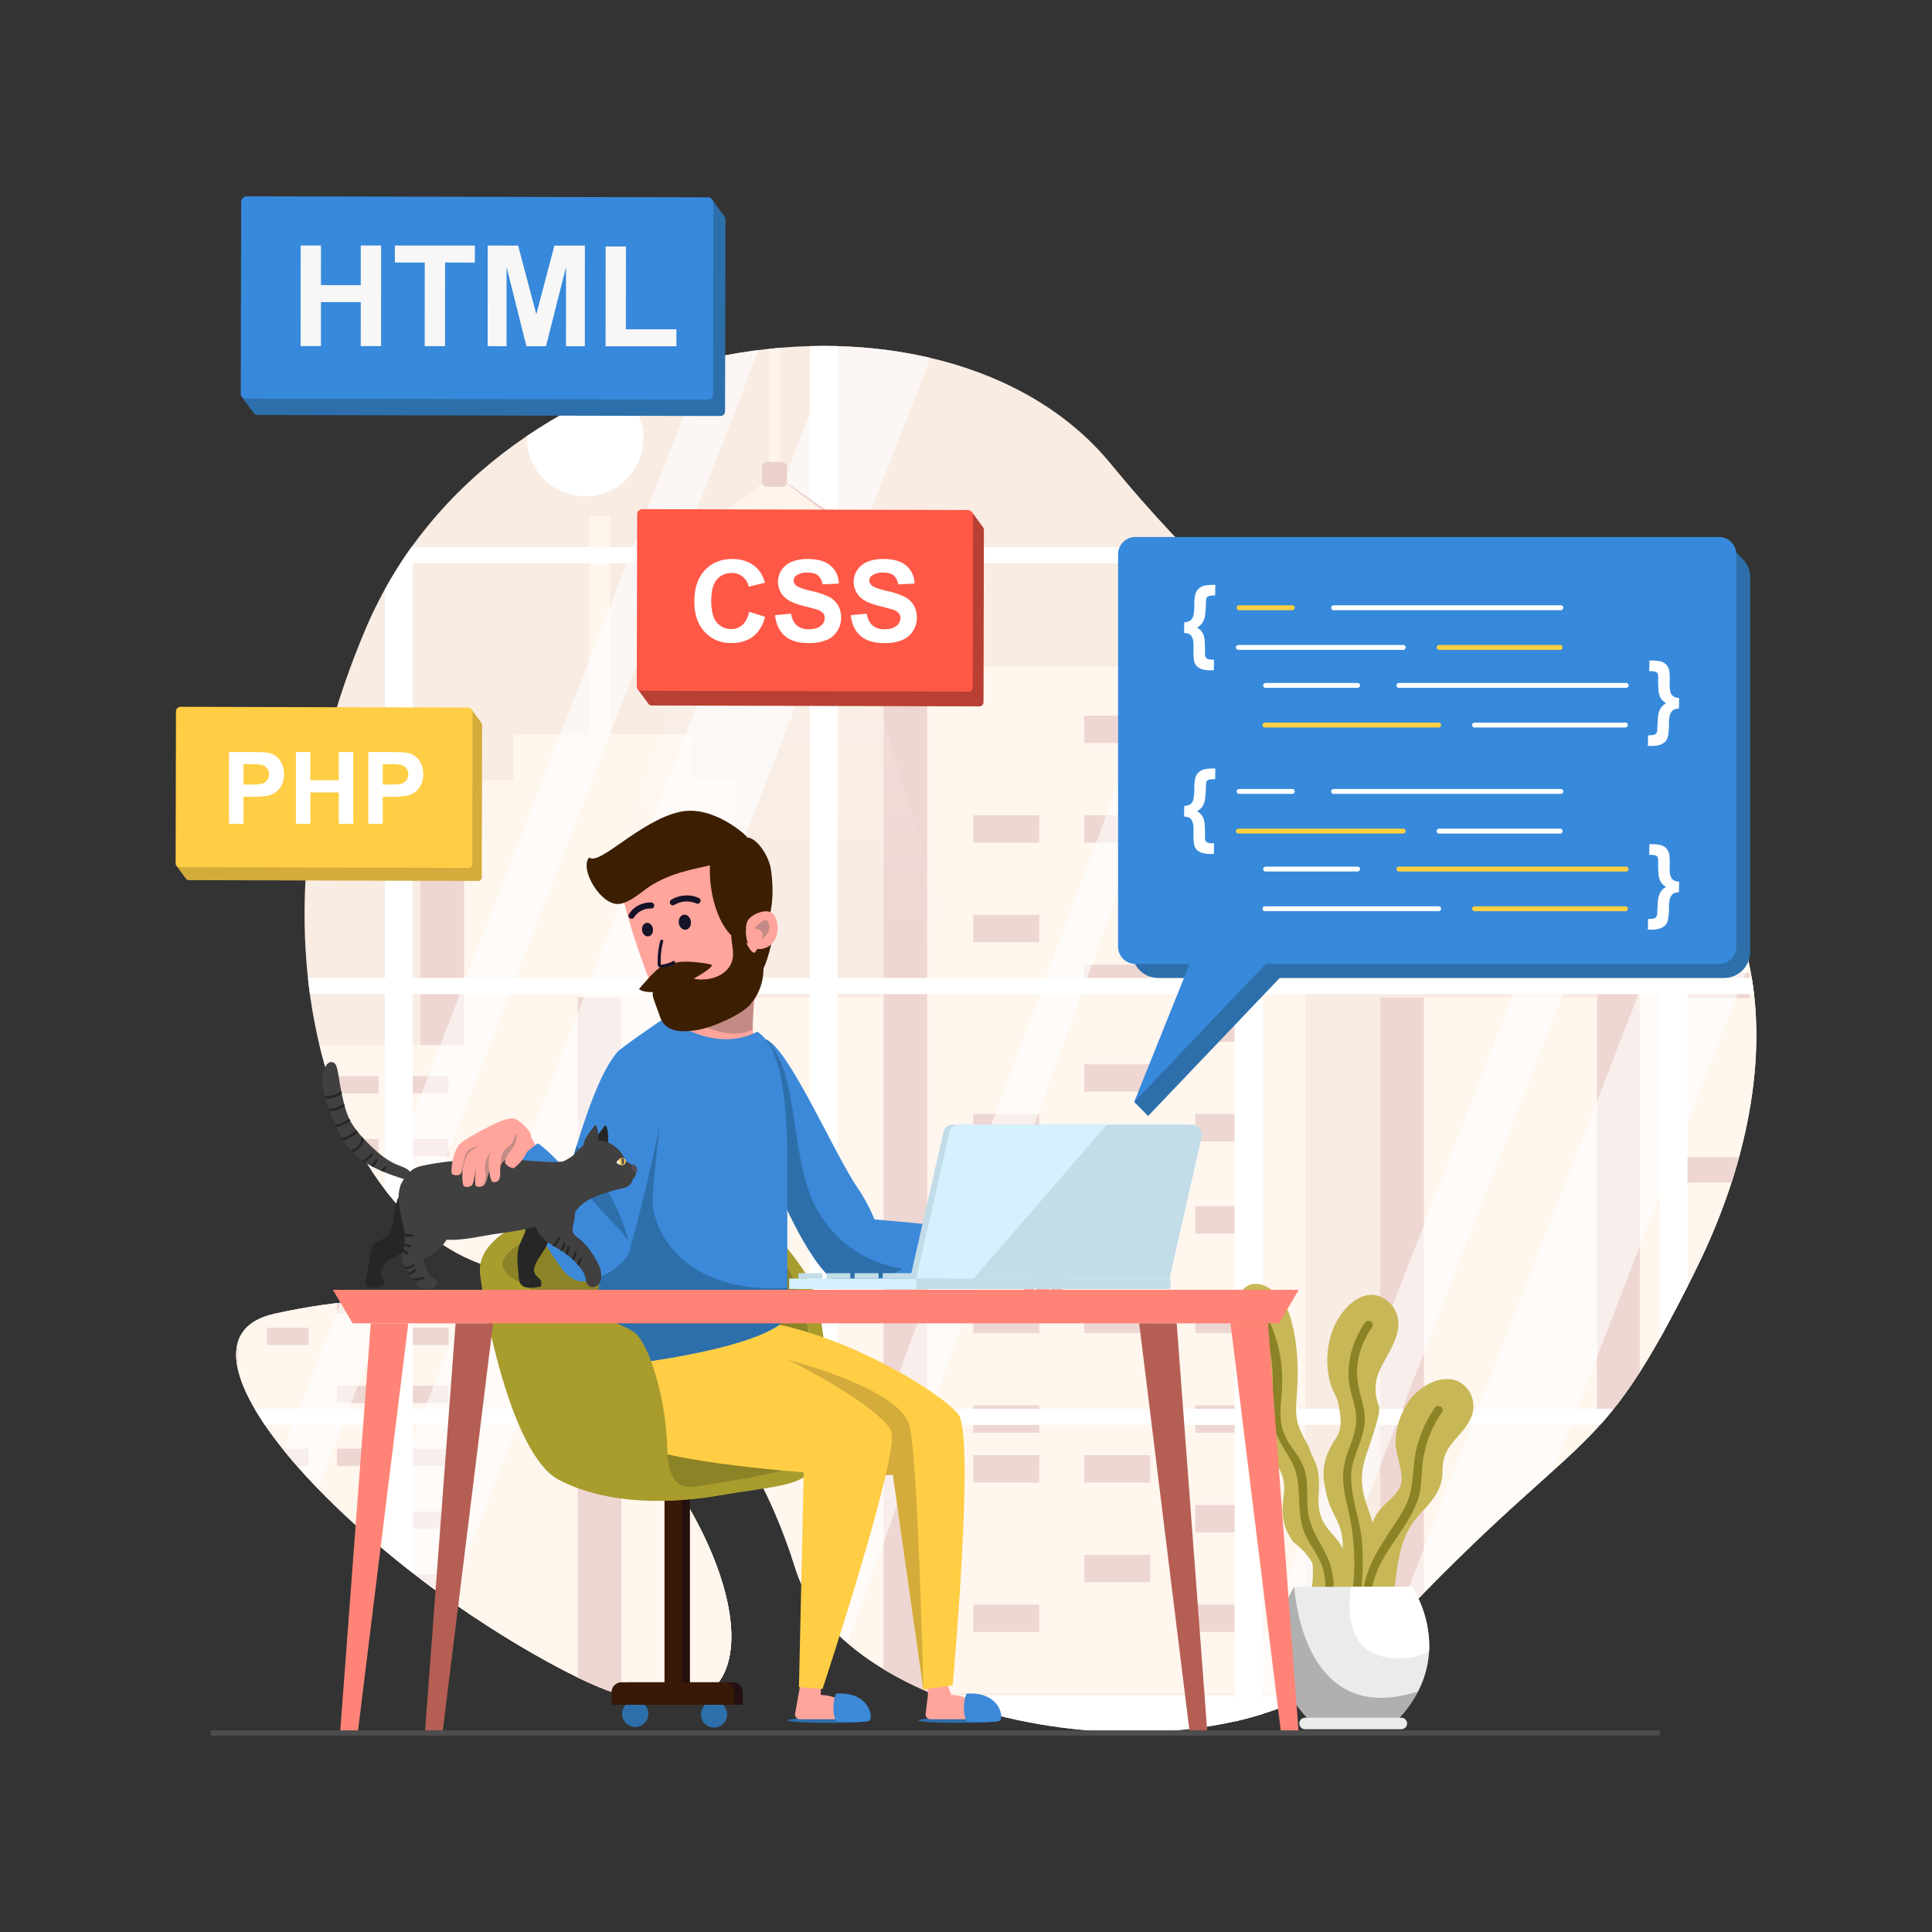 <svg xmlns="http://www.w3.org/2000/svg" xmlns:xlink="http://www.w3.org/1999/xlink" data-name="Layer 1" viewBox="0 0 1100 1100"><rect x="0" y="0" width="1100" height="1100" fill="#333333" stroke="none"/><defs><linearGradient id="a" x1="439.721" x2="439.721" y1="553.966" y2="319.161" gradientUnits="userSpaceOnUse"><stop offset="0" stop-color="#ffffff" stop-opacity="0" class="stopColorfff svgShape"/><stop offset="1" stop-color="#ffffff" class="stopColorfff svgShape"/></linearGradient><linearGradient id="d" x1="461.523" x2="461.523" y1="569.379" y2="334.573" xlink:href="#a"/><clipPath id="b"><path fill="none" d="M908.111,450.816c-97.119-29.483-180.847-71.153-275.718-186.777C537.523,148.416,282.557,183.992,208.439,357.428c-74.118,173.436-20.753,333.53,68.189,363.178,88.942,29.647,146.569,77.559,176.215,172.431,29.647,94.871,250.842,128.826,326.248,47.199,124.737-135.027,127.539-98.078,186.832-218.149C1025.219,602.018,1007.863,481.098,908.111,450.816Z"/></clipPath><clipPath id="c"><path fill="none" d="M357.621,810.524c-65.989-74.57-127.859-78.41-200.8-62.673-72.939,15.737,45.588,142.313,166.395,204.39S438.401,901.805,357.621,810.524Z"/></clipPath></defs><path fill="#f7e9df" d="M908.111,450.816c-97.119-29.483-180.847-71.153-275.718-186.777C537.523,148.416,282.557,183.992,208.439,357.428c-74.118,173.436-20.753,333.53,68.189,363.178,88.942,29.647,146.569,77.559,176.215,172.431,29.647,94.871,250.842,128.826,326.248,47.199,124.737-135.027,127.539-98.078,186.832-218.149C1025.219,602.018,1007.863,481.098,908.111,450.816Z" class="colorf7e9df svgShape"/><g clip-path="url(#b)" fill="#000000" class="color000 svgShape"><polygon fill="#fff4eb" points="292.38 444.004 292.38 418.052 335.427 418.052 335.427 294.011 347.294 294.011 347.294 418.052 393.663 418.052 393.663 444.004 418.498 444.004 418.498 964.089 239.386 964.089 239.386 444.004 292.38 444.004" class="colorfff4eb svgShape"/><rect width="24.837" height="467.838" x="239.386" y="444.004" fill="#ebd0cb" transform="rotate(180 251.804 677.923)" class="colorebd0cb svgShape"/><rect width="179.111" height="396.197" x="328.944" y="567.892" fill="#fff4eb" transform="rotate(180 418.499 765.99)" class="colorfff4eb svgShape"/><rect width="24.834" height="396.197" x="328.944" y="567.892" fill="#ebd0cb" transform="rotate(180 341.36 765.99)" class="colorebd0cb svgShape"/><rect width="179.111" height="396.198" x="785.875" y="567.89" fill="#fff4eb" transform="rotate(180 875.43 765.99)" class="colorfff4eb svgShape"/><rect width="24.836" height="396.198" x="785.875" y="567.89" fill="#ebd0cb" transform="rotate(180 798.293 765.99)" class="colorebd0cb svgShape"/><rect width="240.317" height="584.645" x="503.068" y="379.444" fill="#fff4eb" transform="rotate(180 623.227 671.766)" class="colorfff4eb svgShape"/><rect width="24.834" height="584.645" x="503.068" y="379.444" fill="#ebd0cb" transform="rotate(180 515.485 671.766)" class="colorebd0cb svgShape"/><rect width="37.532" height="15.577" x="680.54" y="407.445" fill="#ebd0cb" transform="rotate(180 699.306 415.234)" class="colorebd0cb svgShape"/><rect width="37.533" height="15.577" x="617.348" y="407.445" fill="#ebd0cb" transform="rotate(180 636.115 415.234)" class="colorebd0cb svgShape"/><rect width="37.532" height="15.579" x="680.54" y="464.162" fill="#ebd0cb" transform="rotate(180 699.306 471.951)" class="colorebd0cb svgShape"/><rect width="37.533" height="15.579" x="617.348" y="464.162" fill="#ebd0cb" transform="rotate(180 636.115 471.951)" class="colorebd0cb svgShape"/><rect width="37.532" height="15.579" x="554.158" y="464.162" fill="#ebd0cb" transform="rotate(180 572.924 471.951)" class="colorebd0cb svgShape"/><rect width="37.532" height="15.577" x="680.54" y="520.88" fill="#ebd0cb" transform="rotate(180 699.306 528.668)" class="colorebd0cb svgShape"/><rect width="37.532" height="15.577" x="554.158" y="520.88" fill="#ebd0cb" transform="rotate(180 572.924 528.668)" class="colorebd0cb svgShape"/><rect width="37.533" height="15.577" x="617.348" y="549.238" fill="#ebd0cb" transform="rotate(180 636.115 557.027)" class="colorebd0cb svgShape"/><rect width="37.532" height="15.58" x="680.54" y="577.596" fill="#ebd0cb" transform="rotate(180 699.306 585.386)" class="colorebd0cb svgShape"/><rect width="37.533" height="15.577" x="617.348" y="605.956" fill="#ebd0cb" transform="rotate(180 636.115 613.745)" class="colorebd0cb svgShape"/><rect width="37.532" height="15.577" x="680.54" y="634.315" fill="#ebd0cb" transform="rotate(180 699.306 642.103)" class="colorebd0cb svgShape"/><rect width="37.532" height="15.577" x="554.158" y="634.315" fill="#ebd0cb" transform="rotate(180 572.924 642.103)" class="colorebd0cb svgShape"/><rect width="37.532" height="15.578" x="680.54" y="686.727" fill="#ebd0cb" transform="rotate(180 699.306 694.516)" class="colorebd0cb svgShape"/><rect width="37.533" height="15.578" x="617.348" y="686.727" fill="#ebd0cb" transform="rotate(180 636.115 694.516)" class="colorebd0cb svgShape"/><rect width="37.532" height="15.578" x="680.54" y="743.444" fill="#ebd0cb" transform="rotate(180 699.306 751.233)" class="colorebd0cb svgShape"/><rect width="37.533" height="15.578" x="617.348" y="743.444" fill="#ebd0cb" transform="rotate(180 636.115 751.233)" class="colorebd0cb svgShape"/><rect width="37.532" height="15.578" x="554.158" y="743.444" fill="#ebd0cb" transform="rotate(180 572.924 751.233)" class="colorebd0cb svgShape"/><rect width="37.532" height="15.578" x="680.54" y="800.161" fill="#ebd0cb" transform="rotate(180 699.306 807.95)" class="colorebd0cb svgShape"/><rect width="37.532" height="15.578" x="554.158" y="800.161" fill="#ebd0cb" transform="rotate(180 572.924 807.95)" class="colorebd0cb svgShape"/><rect width="37.533" height="15.578" x="617.348" y="828.52" fill="#ebd0cb" transform="rotate(180 636.115 836.309)" class="colorebd0cb svgShape"/><rect width="37.532" height="15.578" x="554.158" y="828.52" fill="#ebd0cb" transform="rotate(180 572.924 836.309)" class="colorebd0cb svgShape"/><rect width="37.532" height="15.577" x="680.54" y="856.88" fill="#ebd0cb" transform="rotate(180 699.306 864.668)" class="colorebd0cb svgShape"/><rect width="37.533" height="15.578" x="617.348" y="885.237" fill="#ebd0cb" transform="rotate(180 636.115 893.026)" class="colorebd0cb svgShape"/><rect width="37.532" height="15.577" x="680.54" y="913.597" fill="#ebd0cb" transform="rotate(180 699.306 921.385)" class="colorebd0cb svgShape"/><rect width="37.532" height="15.577" x="554.158" y="913.597" fill="#ebd0cb" transform="rotate(180 572.924 921.385)" class="colorebd0cb svgShape"/><rect width="235.539" height="541.066" x="909.272" y="423.022" fill="#fff4eb" transform="rotate(180 1027.041 693.556)" class="colorfff4eb svgShape"/><rect width="24.341" height="541.066" x="909.272" y="423.022" fill="#ebd0cb" transform="rotate(180 921.442 693.556)" class="colorebd0cb svgShape"/><rect width="36.785" height="14.417" x="1083.215" y="448.936" fill="#ebd0cb" transform="rotate(180 1101.608 456.145)" class="colorebd0cb svgShape"/><rect width="36.785" height="14.417" x="1021.28" y="448.936" fill="#ebd0cb" transform="rotate(180 1039.673 456.145)" class="colorebd0cb svgShape"/><rect width="36.785" height="14.417" x="1083.215" y="501.425" fill="#ebd0cb" transform="rotate(180 1101.608 508.634)" class="colorebd0cb svgShape"/><rect width="36.785" height="14.417" x="1021.28" y="501.425" fill="#ebd0cb" transform="rotate(180 1039.673 508.634)" class="colorebd0cb svgShape"/><rect width="36.785" height="14.417" x="959.346" y="501.425" fill="#ebd0cb" transform="rotate(180 977.739 508.634)" class="colorebd0cb svgShape"/><rect width="36.785" height="14.417" x="1083.215" y="553.915" fill="#ebd0cb" transform="rotate(180 1101.608 561.124)" class="colorebd0cb svgShape"/><rect width="36.785" height="14.417" x="959.346" y="553.915" fill="#ebd0cb" transform="rotate(180 977.739 561.124)" class="colorebd0cb svgShape"/><rect width="36.785" height="14.416" x="1021.28" y="580.16" fill="#ebd0cb" transform="rotate(180 1039.673 587.369)" class="colorebd0cb svgShape"/><rect width="36.785" height="14.416" x="1083.215" y="606.406" fill="#ebd0cb" transform="rotate(180 1101.608 613.614)" class="colorebd0cb svgShape"/><rect width="36.785" height="14.417" x="1021.28" y="632.65" fill="#ebd0cb" transform="rotate(180 1039.673 639.859)" class="colorebd0cb svgShape"/><rect width="36.785" height="14.414" x="1083.215" y="658.897" fill="#ebd0cb" transform="rotate(180 1101.608 666.104)" class="colorebd0cb svgShape"/><rect width="36.785" height="14.414" x="959.346" y="658.897" fill="#ebd0cb" transform="rotate(180 977.739 666.104)" class="colorebd0cb svgShape"/><rect width="36.785" height="14.416" x="1083.215" y="707.401" fill="#ebd0cb" transform="rotate(180 1101.608 714.61)" class="colorebd0cb svgShape"/><rect width="36.785" height="14.416" x="1021.28" y="707.401" fill="#ebd0cb" transform="rotate(180 1039.673 714.61)" class="colorebd0cb svgShape"/><rect width="36.785" height="14.416" x="1083.215" y="759.89" fill="#ebd0cb" transform="rotate(180 1101.608 767.098)" class="colorebd0cb svgShape"/><rect width="36.785" height="14.416" x="1021.28" y="759.89" fill="#ebd0cb" transform="rotate(180 1039.673 767.098)" class="colorebd0cb svgShape"/><rect width="36.785" height="14.416" x="959.346" y="759.89" fill="#ebd0cb" transform="rotate(180 977.739 767.098)" class="colorebd0cb svgShape"/><rect width="36.785" height="14.416" x="1083.215" y="812.381" fill="#ebd0cb" transform="rotate(180 1101.608 819.589)" class="colorebd0cb svgShape"/><rect width="36.785" height="14.416" x="959.346" y="812.381" fill="#ebd0cb" transform="rotate(180 977.739 819.589)" class="colorebd0cb svgShape"/><rect width="36.785" height="14.417" x="1021.28" y="838.625" fill="#ebd0cb" transform="rotate(180 1039.673 845.833)" class="colorebd0cb svgShape"/><rect width="36.785" height="14.417" x="959.346" y="838.625" fill="#ebd0cb" transform="rotate(180 977.739 845.833)" class="colorebd0cb svgShape"/><rect width="36.785" height="14.416" x="1083.215" y="864.87" fill="#ebd0cb" transform="rotate(180 1101.608 872.078)" class="colorebd0cb svgShape"/><rect width="36.785" height="14.416" x="1021.28" y="891.115" fill="#ebd0cb" transform="rotate(180 1039.673 898.323)" class="colorebd0cb svgShape"/><rect width="36.785" height="14.417" x="1083.215" y="917.359" fill="#ebd0cb" transform="rotate(180 1101.608 924.568)" class="colorebd0cb svgShape"/><rect width="36.785" height="14.417" x="959.346" y="917.359" fill="#ebd0cb" transform="rotate(180 977.739 924.568)" class="colorebd0cb svgShape"/><rect width="151.696" height="369.046" x="119.705" y="595.043" fill="#fff4eb" transform="rotate(180 195.553 779.566)" class="colorfff4eb svgShape"/><rect width="15.677" height="369.046" x="119.705" y="595.043" fill="#ebd0cb" transform="rotate(180 127.544 779.566)" class="colorebd0cb svgShape"/><rect width="23.691" height="9.832" x="231.731" y="612.719" fill="#ebd0cb" transform="rotate(180 243.577 617.635)" class="colorebd0cb svgShape"/><rect width="23.691" height="9.832" x="191.843" y="612.719" fill="#ebd0cb" transform="rotate(180 203.689 617.635)" class="colorebd0cb svgShape"/><rect width="23.691" height="9.833" x="231.731" y="648.52" fill="#ebd0cb" transform="rotate(180 243.577 653.437)" class="colorebd0cb svgShape"/><rect width="23.691" height="9.833" x="191.843" y="648.52" fill="#ebd0cb" transform="rotate(180 203.689 653.437)" class="colorebd0cb svgShape"/><rect width="23.691" height="9.833" x="151.955" y="648.52" fill="#ebd0cb" transform="rotate(180 163.8 653.437)" class="colorebd0cb svgShape"/><rect width="23.691" height="9.832" x="231.731" y="684.323" fill="#ebd0cb" transform="rotate(180 243.577 689.239)" class="colorebd0cb svgShape"/><rect width="23.691" height="9.832" x="151.955" y="684.323" fill="#ebd0cb" transform="rotate(180 163.8 689.239)" class="colorebd0cb svgShape"/><rect width="23.691" height="9.832" x="191.843" y="702.223" fill="#ebd0cb" transform="rotate(180 203.689 707.14)" class="colorebd0cb svgShape"/><rect width="23.691" height="9.833" x="231.731" y="720.124" fill="#ebd0cb" transform="rotate(180 243.577 725.04)" class="colorebd0cb svgShape"/><rect width="23.691" height="9.833" x="191.843" y="738.024" fill="#ebd0cb" transform="rotate(180 203.689 742.941)" class="colorebd0cb svgShape"/><rect width="23.691" height="9.833" x="231.731" y="755.925" fill="#ebd0cb" transform="rotate(180 243.577 760.842)" class="colorebd0cb svgShape"/><rect width="23.691" height="9.833" x="151.955" y="755.925" fill="#ebd0cb" transform="rotate(180 163.8 760.842)" class="colorebd0cb svgShape"/><rect width="23.691" height="9.832" x="231.731" y="789.01" fill="#ebd0cb" transform="rotate(180 243.577 793.926)" class="colorebd0cb svgShape"/><rect width="23.691" height="9.832" x="191.843" y="789.01" fill="#ebd0cb" transform="rotate(180 203.689 793.926)" class="colorebd0cb svgShape"/><rect width="23.691" height="9.833" x="231.731" y="824.811" fill="#ebd0cb" transform="rotate(180 243.577 829.728)" class="colorebd0cb svgShape"/><rect width="23.691" height="9.833" x="191.843" y="824.811" fill="#ebd0cb" transform="rotate(180 203.689 829.728)" class="colorebd0cb svgShape"/><rect width="23.691" height="9.833" x="151.955" y="824.811" fill="#ebd0cb" transform="rotate(180 163.8 829.728)" class="colorebd0cb svgShape"/><rect width="23.691" height="9.832" x="231.731" y="860.614" fill="#ebd0cb" transform="rotate(180 243.577 865.53)" class="colorebd0cb svgShape"/><rect width="23.691" height="9.832" x="151.955" y="860.614" fill="#ebd0cb" transform="rotate(180 163.8 865.53)" class="colorebd0cb svgShape"/><rect width="23.691" height="9.832" x="191.843" y="878.514" fill="#ebd0cb" transform="rotate(180 203.689 883.43)" class="colorebd0cb svgShape"/><rect width="23.691" height="9.832" x="151.955" y="878.514" fill="#ebd0cb" transform="rotate(180 163.8 883.43)" class="colorebd0cb svgShape"/><rect width="23.691" height="9.833" x="231.731" y="896.415" fill="#ebd0cb" transform="rotate(180 243.577 901.332)" class="colorebd0cb svgShape"/><rect width="23.691" height="9.833" x="191.843" y="914.315" fill="#ebd0cb" transform="rotate(180 203.689 919.232)" class="colorebd0cb svgShape"/><rect width="23.691" height="9.833" x="231.731" y="932.216" fill="#ebd0cb" transform="rotate(180 243.577 937.133)" class="colorebd0cb svgShape"/><rect width="23.691" height="9.833" x="151.955" y="932.216" fill="#ebd0cb" transform="rotate(180 163.8 937.133)" class="colorebd0cb svgShape"/><rect width="725.708" height="804.036" x="-14.807" y="175.655" fill="#ffffff" opacity=".14" class="colorfff svgShape"/><rect width="15.876" height="823.61" x="702.966" y="166.457" fill="#ffffff" class="colorfff svgShape"/><polygon fill="#ffffff" points="235.035 965.171 178.711 965.171 480.643 184.855 536.965 184.855 235.035 965.171" opacity=".6" class="colorfff svgShape"/><polygon fill="#ffffff" points="135.582 965.171 107.42 965.171 409.351 184.855 437.513 184.855 135.582 965.171" opacity=".6" class="colorfff svgShape"/><polygon fill="#ffffff" points="471.844 965.171 443.681 965.171 702.54 268.631 702.54 324.75 471.844 965.171" opacity=".6" class="colorfff svgShape"/><rect width="15.876" height="815.304" x="219.158" y="170.61" fill="#ffffff" class="colorfff svgShape"/><rect width="21.286" height="741.587" x="337.403" y="610.34" fill="#ffffff" transform="rotate(-90 348.046 981.134)" class="colorfff svgShape"/><rect width="15.876" height="815.304" x="461.062" y="170.61" fill="#ffffff" class="colorfff svgShape"/><rect width="6.496" height="709.67" x="344.797" y="613.583" fill="#ffffff" transform="rotate(90 348.045 968.419)" class="colorfff svgShape"/><rect width="18.399" height="741.587" x="338.846" y="-195.138" fill="#ffffff" transform="rotate(-90 348.046 175.655)" class="colorfff svgShape"/><rect width="6.496" height="709.968" x="344.797" y="-166.881" fill="#ffffff" transform="rotate(90 348.045 188.103)" class="colorfff svgShape"/><rect width="725.71" height="804.036" x="710.969" y="175.655" fill="#ffffff" opacity=".14" class="colorfff svgShape"/><rect width="15.876" height="823.61" x="703.033" y="166.457" fill="#ffffff" class="colorfff svgShape"/><polygon fill="#ffffff" points="834.737 965.171 778.413 965.171 1080.343 184.855 1136.667 184.855 834.737 965.171" opacity=".6" class="colorfff svgShape"/><polygon fill="#ffffff" points="735.284 965.171 707.123 965.171 1009.053 184.855 1037.214 184.855 735.284 965.171" opacity=".6" class="colorfff svgShape"/><rect width="15.876" height="815.304" x="944.936" y="170.61" fill="#ffffff" class="colorfff svgShape"/><rect width="21.286" height="741.587" x="1063.181" y="610.34" fill="#ffffff" transform="rotate(-90 1073.823 981.134)" class="colorfff svgShape"/><rect width="6.496" height="709.67" x="1070.575" y="613.583" fill="#ffffff" transform="rotate(90 1073.823 968.419)" class="colorfff svgShape"/><rect width="18.399" height="741.587" x="1064.624" y="-195.138" fill="#ffffff" transform="rotate(-90 1073.823 175.655)" class="colorfff svgShape"/><rect width="6.496" height="709.97" x="1070.576" y="-166.882" fill="#ffffff" transform="rotate(90 1073.824 188.103)" class="colorfff svgShape"/><rect width="9.2" height="1493.44" x="719.372" y="-430.636" fill="#ffffff" transform="rotate(-90 723.972 316.084)" class="colorfff svgShape"/><rect width="9.2" height="1493.44" x="719.372" y="-185.318" fill="#ffffff" transform="rotate(-90 723.972 561.402)" class="colorfff svgShape"/><rect width="9.201" height="1493.44" x="719.371" y="59.999" fill="#ffffff" transform="rotate(-90 723.972 806.72)" class="colorfff svgShape"/><path fill="#ebd0cb" d="M441.67,367.556a54.756,54.756,0,0,1-54.693-54.693h2.573a52.12,52.12,0,1,0,104.239,0H496.363A54.756,54.756,0,0,1,441.67,367.556Z" class="colorebd0cb svgShape"/><polygon fill="#ebd0cb" points="440.933 270.078 371.948 327.23 524.046 327.23 440.933 270.078" class="colorebd0cb svgShape"/><polygon fill="url(#a)" points="406.65 319.161 333.796 553.966 545.645 553.966 476.797 319.161 406.65 319.161" opacity=".22"/><rect width="6.698" height="106.098" x="437.767" y="181.577" fill="#fff4eb" class="colorfff4eb svgShape"/><path fill="#f4bf62" d="M435.107,277.642h12.016a5.214,5.214,0,0,1,5.214,5.214v19.098a0,0,0,0,1,0,0H429.893a0,0,0,0,1,0,0v-19.097A5.214,5.214,0,0,1,435.107,277.642Z" class="colorf4bf62 svgShape"/><path fill="#ebd0cb" d="M453.887,329.157a13.071,13.071,0,1,0-13.07,13.07A13.07,13.07,0,0,0,453.887,329.157Z" class="colorebd0cb svgShape"/><path fill="#ffffff" d="M440.995,337.337c-3.094-.559-7.348-2.992-8.146-6.263-.285-1.166-2.086-.672-1.8.497.953,3.9,5.709,6.89,9.45,7.566C441.673,339.35,442.178,337.55,440.995,337.337Z" class="colorfff svgShape"/><polygon fill="#fff4eb" points="440.933 270.078 364.883 327.23 516.982 327.23 440.933 270.078" class="colorfff4eb svgShape"/><rect width="14.13" height="14.13" x="433.868" y="263.012" fill="#ebd0cb" rx="2.588" class="colorebd0cb svgShape"/><path fill="#ffffff" d="M366.301,249.434a33.159,33.159,0,1,1-33.159-33.16A33.16,33.16,0,0,1,366.301,249.434Z" class="colorfff svgShape"/></g><path fill="#f7e9df" d="M357.621,810.524c-65.989-74.57-127.859-78.41-200.8-62.673-72.939,15.737,45.588,142.313,166.395,204.39S438.401,901.805,357.621,810.524Z" class="colorf7e9df svgShape"/><g clip-path="url(#c)" fill="#000000" class="color000 svgShape"><polygon fill="#fff4eb" points="292.38 444.004 292.38 418.052 335.427 418.052 335.427 294.011 347.294 294.011 347.294 418.052 393.663 418.052 393.663 444.004 418.498 444.004 418.498 964.089 239.386 964.089 239.386 444.004 292.38 444.004" class="colorfff4eb svgShape"/><rect width="24.837" height="467.838" x="239.386" y="444.004" fill="#ebd0cb" transform="rotate(180 251.804 677.923)" class="colorebd0cb svgShape"/><rect width="179.111" height="396.197" x="328.944" y="567.892" fill="#fff4eb" transform="rotate(180 418.499 765.99)" class="colorfff4eb svgShape"/><rect width="24.834" height="396.197" x="328.944" y="567.892" fill="#ebd0cb" transform="rotate(180 341.36 765.99)" class="colorebd0cb svgShape"/><rect width="179.111" height="396.198" x="785.875" y="567.89" fill="#fff4eb" transform="rotate(180 875.43 765.99)" class="colorfff4eb svgShape"/><rect width="24.836" height="396.198" x="785.875" y="567.89" fill="#ebd0cb" transform="rotate(180 798.293 765.99)" class="colorebd0cb svgShape"/><rect width="240.317" height="584.645" x="503.068" y="379.444" fill="#fff4eb" transform="rotate(180 623.227 671.766)" class="colorfff4eb svgShape"/><rect width="24.834" height="584.645" x="503.068" y="379.444" fill="#ebd0cb" transform="rotate(180 515.485 671.766)" class="colorebd0cb svgShape"/><rect width="37.532" height="15.577" x="680.54" y="407.445" fill="#ebd0cb" transform="rotate(180 699.306 415.234)" class="colorebd0cb svgShape"/><rect width="37.533" height="15.577" x="617.348" y="407.445" fill="#ebd0cb" transform="rotate(180 636.115 415.234)" class="colorebd0cb svgShape"/><rect width="37.532" height="15.579" x="680.54" y="464.162" fill="#ebd0cb" transform="rotate(180 699.306 471.951)" class="colorebd0cb svgShape"/><rect width="37.533" height="15.579" x="617.348" y="464.162" fill="#ebd0cb" transform="rotate(180 636.115 471.951)" class="colorebd0cb svgShape"/><rect width="37.532" height="15.579" x="554.158" y="464.162" fill="#ebd0cb" transform="rotate(180 572.924 471.951)" class="colorebd0cb svgShape"/><rect width="37.532" height="15.577" x="680.54" y="520.88" fill="#ebd0cb" transform="rotate(180 699.306 528.668)" class="colorebd0cb svgShape"/><rect width="37.532" height="15.577" x="554.158" y="520.88" fill="#ebd0cb" transform="rotate(180 572.924 528.668)" class="colorebd0cb svgShape"/><rect width="37.533" height="15.577" x="617.348" y="549.238" fill="#ebd0cb" transform="rotate(180 636.115 557.027)" class="colorebd0cb svgShape"/><rect width="37.532" height="15.58" x="680.54" y="577.596" fill="#ebd0cb" transform="rotate(180 699.306 585.386)" class="colorebd0cb svgShape"/><rect width="37.533" height="15.577" x="617.348" y="605.956" fill="#ebd0cb" transform="rotate(180 636.115 613.745)" class="colorebd0cb svgShape"/><rect width="37.532" height="15.577" x="680.54" y="634.315" fill="#ebd0cb" transform="rotate(180 699.306 642.103)" class="colorebd0cb svgShape"/><rect width="37.532" height="15.577" x="554.158" y="634.315" fill="#ebd0cb" transform="rotate(180 572.924 642.103)" class="colorebd0cb svgShape"/><rect width="37.532" height="15.578" x="680.54" y="686.727" fill="#ebd0cb" transform="rotate(180 699.306 694.516)" class="colorebd0cb svgShape"/><rect width="37.533" height="15.578" x="617.348" y="686.727" fill="#ebd0cb" transform="rotate(180 636.115 694.516)" class="colorebd0cb svgShape"/><rect width="37.532" height="15.578" x="680.54" y="743.444" fill="#ebd0cb" transform="rotate(180 699.306 751.233)" class="colorebd0cb svgShape"/><rect width="37.533" height="15.578" x="617.348" y="743.444" fill="#ebd0cb" transform="rotate(180 636.115 751.233)" class="colorebd0cb svgShape"/><rect width="37.532" height="15.578" x="554.158" y="743.444" fill="#ebd0cb" transform="rotate(180 572.924 751.233)" class="colorebd0cb svgShape"/><rect width="37.532" height="15.578" x="680.54" y="800.161" fill="#ebd0cb" transform="rotate(180 699.306 807.95)" class="colorebd0cb svgShape"/><rect width="37.532" height="15.578" x="554.158" y="800.161" fill="#ebd0cb" transform="rotate(180 572.924 807.95)" class="colorebd0cb svgShape"/><rect width="37.533" height="15.578" x="617.348" y="828.52" fill="#ebd0cb" transform="rotate(180 636.115 836.309)" class="colorebd0cb svgShape"/><rect width="37.532" height="15.578" x="554.158" y="828.52" fill="#ebd0cb" transform="rotate(180 572.924 836.309)" class="colorebd0cb svgShape"/><rect width="37.532" height="15.577" x="680.54" y="856.88" fill="#ebd0cb" transform="rotate(180 699.306 864.668)" class="colorebd0cb svgShape"/><rect width="37.533" height="15.578" x="617.348" y="885.237" fill="#ebd0cb" transform="rotate(180 636.115 893.026)" class="colorebd0cb svgShape"/><rect width="37.532" height="15.577" x="680.54" y="913.597" fill="#ebd0cb" transform="rotate(180 699.306 921.385)" class="colorebd0cb svgShape"/><rect width="37.532" height="15.577" x="554.158" y="913.597" fill="#ebd0cb" transform="rotate(180 572.924 921.385)" class="colorebd0cb svgShape"/><rect width="235.539" height="541.066" x="909.272" y="423.022" fill="#fff4eb" transform="rotate(180 1027.041 693.556)" class="colorfff4eb svgShape"/><rect width="24.341" height="541.066" x="909.272" y="423.022" fill="#ebd0cb" transform="rotate(180 921.442 693.556)" class="colorebd0cb svgShape"/><rect width="36.785" height="14.417" x="1083.215" y="448.936" fill="#ebd0cb" transform="rotate(180 1101.608 456.145)" class="colorebd0cb svgShape"/><rect width="36.785" height="14.417" x="1021.28" y="448.936" fill="#ebd0cb" transform="rotate(180 1039.673 456.145)" class="colorebd0cb svgShape"/><rect width="36.785" height="14.417" x="1083.215" y="501.425" fill="#ebd0cb" transform="rotate(180 1101.608 508.634)" class="colorebd0cb svgShape"/><rect width="36.785" height="14.417" x="1021.28" y="501.425" fill="#ebd0cb" transform="rotate(180 1039.673 508.634)" class="colorebd0cb svgShape"/><rect width="36.785" height="14.417" x="959.346" y="501.425" fill="#ebd0cb" transform="rotate(180 977.739 508.634)" class="colorebd0cb svgShape"/><rect width="36.785" height="14.417" x="1083.215" y="553.915" fill="#ebd0cb" transform="rotate(180 1101.608 561.124)" class="colorebd0cb svgShape"/><rect width="36.785" height="14.417" x="959.346" y="553.915" fill="#ebd0cb" transform="rotate(180 977.739 561.124)" class="colorebd0cb svgShape"/><rect width="36.785" height="14.416" x="1021.28" y="580.16" fill="#ebd0cb" transform="rotate(180 1039.673 587.369)" class="colorebd0cb svgShape"/><rect width="36.785" height="14.416" x="1083.215" y="606.406" fill="#ebd0cb" transform="rotate(180 1101.608 613.614)" class="colorebd0cb svgShape"/><rect width="36.785" height="14.417" x="1021.28" y="632.65" fill="#ebd0cb" transform="rotate(180 1039.673 639.859)" class="colorebd0cb svgShape"/><rect width="36.785" height="14.414" x="1083.215" y="658.897" fill="#ebd0cb" transform="rotate(180 1101.608 666.104)" class="colorebd0cb svgShape"/><rect width="36.785" height="14.414" x="959.346" y="658.897" fill="#ebd0cb" transform="rotate(180 977.739 666.104)" class="colorebd0cb svgShape"/><rect width="36.785" height="14.416" x="1083.215" y="707.401" fill="#ebd0cb" transform="rotate(180 1101.608 714.61)" class="colorebd0cb svgShape"/><rect width="36.785" height="14.416" x="1021.28" y="707.401" fill="#ebd0cb" transform="rotate(180 1039.673 714.61)" class="colorebd0cb svgShape"/><rect width="36.785" height="14.416" x="1083.215" y="759.89" fill="#ebd0cb" transform="rotate(180 1101.608 767.098)" class="colorebd0cb svgShape"/><rect width="36.785" height="14.416" x="1021.28" y="759.89" fill="#ebd0cb" transform="rotate(180 1039.673 767.098)" class="colorebd0cb svgShape"/><rect width="36.785" height="14.416" x="959.346" y="759.89" fill="#ebd0cb" transform="rotate(180 977.739 767.098)" class="colorebd0cb svgShape"/><rect width="36.785" height="14.416" x="1083.215" y="812.381" fill="#ebd0cb" transform="rotate(180 1101.608 819.589)" class="colorebd0cb svgShape"/><rect width="36.785" height="14.416" x="959.346" y="812.381" fill="#ebd0cb" transform="rotate(180 977.739 819.589)" class="colorebd0cb svgShape"/><rect width="36.785" height="14.417" x="1021.28" y="838.625" fill="#ebd0cb" transform="rotate(180 1039.673 845.833)" class="colorebd0cb svgShape"/><rect width="36.785" height="14.417" x="959.346" y="838.625" fill="#ebd0cb" transform="rotate(180 977.739 845.833)" class="colorebd0cb svgShape"/><rect width="36.785" height="14.416" x="1083.215" y="864.87" fill="#ebd0cb" transform="rotate(180 1101.608 872.078)" class="colorebd0cb svgShape"/><rect width="36.785" height="14.416" x="1021.28" y="891.115" fill="#ebd0cb" transform="rotate(180 1039.673 898.323)" class="colorebd0cb svgShape"/><rect width="36.785" height="14.417" x="1083.215" y="917.359" fill="#ebd0cb" transform="rotate(180 1101.608 924.568)" class="colorebd0cb svgShape"/><rect width="36.785" height="14.417" x="959.346" y="917.359" fill="#ebd0cb" transform="rotate(180 977.739 924.568)" class="colorebd0cb svgShape"/><rect width="151.696" height="369.046" x="119.705" y="595.043" fill="#fff4eb" transform="rotate(180 195.553 779.566)" class="colorfff4eb svgShape"/><rect width="15.677" height="369.046" x="119.705" y="595.043" fill="#ebd0cb" transform="rotate(180 127.544 779.566)" class="colorebd0cb svgShape"/><rect width="23.691" height="9.832" x="231.731" y="612.719" fill="#ebd0cb" transform="rotate(180 243.577 617.635)" class="colorebd0cb svgShape"/><rect width="23.691" height="9.832" x="191.843" y="612.719" fill="#ebd0cb" transform="rotate(180 203.689 617.635)" class="colorebd0cb svgShape"/><rect width="23.691" height="9.833" x="231.731" y="648.52" fill="#ebd0cb" transform="rotate(180 243.577 653.437)" class="colorebd0cb svgShape"/><rect width="23.691" height="9.833" x="191.843" y="648.52" fill="#ebd0cb" transform="rotate(180 203.689 653.437)" class="colorebd0cb svgShape"/><rect width="23.691" height="9.833" x="151.955" y="648.52" fill="#ebd0cb" transform="rotate(180 163.8 653.437)" class="colorebd0cb svgShape"/><rect width="23.691" height="9.832" x="231.731" y="684.323" fill="#ebd0cb" transform="rotate(180 243.577 689.239)" class="colorebd0cb svgShape"/><rect width="23.691" height="9.832" x="151.955" y="684.323" fill="#ebd0cb" transform="rotate(180 163.8 689.239)" class="colorebd0cb svgShape"/><rect width="23.691" height="9.832" x="191.843" y="702.223" fill="#ebd0cb" transform="rotate(180 203.689 707.14)" class="colorebd0cb svgShape"/><rect width="23.691" height="9.833" x="231.731" y="720.124" fill="#ebd0cb" transform="rotate(180 243.577 725.04)" class="colorebd0cb svgShape"/><rect width="23.691" height="9.833" x="191.843" y="738.024" fill="#ebd0cb" transform="rotate(180 203.689 742.941)" class="colorebd0cb svgShape"/><rect width="23.691" height="9.833" x="231.731" y="755.925" fill="#ebd0cb" transform="rotate(180 243.577 760.842)" class="colorebd0cb svgShape"/><rect width="23.691" height="9.833" x="151.955" y="755.925" fill="#ebd0cb" transform="rotate(180 163.8 760.842)" class="colorebd0cb svgShape"/><rect width="23.691" height="9.832" x="231.731" y="789.01" fill="#ebd0cb" transform="rotate(180 243.577 793.926)" class="colorebd0cb svgShape"/><rect width="23.691" height="9.832" x="191.843" y="789.01" fill="#ebd0cb" transform="rotate(180 203.689 793.926)" class="colorebd0cb svgShape"/><rect width="23.691" height="9.833" x="231.731" y="824.811" fill="#ebd0cb" transform="rotate(180 243.577 829.728)" class="colorebd0cb svgShape"/><rect width="23.691" height="9.833" x="191.843" y="824.811" fill="#ebd0cb" transform="rotate(180 203.689 829.728)" class="colorebd0cb svgShape"/><rect width="23.691" height="9.833" x="151.955" y="824.811" fill="#ebd0cb" transform="rotate(180 163.8 829.728)" class="colorebd0cb svgShape"/><rect width="23.691" height="9.832" x="231.731" y="860.614" fill="#ebd0cb" transform="rotate(180 243.577 865.53)" class="colorebd0cb svgShape"/><rect width="23.691" height="9.832" x="151.955" y="860.614" fill="#ebd0cb" transform="rotate(180 163.8 865.53)" class="colorebd0cb svgShape"/><rect width="23.691" height="9.832" x="191.843" y="878.514" fill="#ebd0cb" transform="rotate(180 203.689 883.43)" class="colorebd0cb svgShape"/><rect width="23.691" height="9.832" x="151.955" y="878.514" fill="#ebd0cb" transform="rotate(180 163.8 883.43)" class="colorebd0cb svgShape"/><rect width="23.691" height="9.833" x="231.731" y="896.415" fill="#ebd0cb" transform="rotate(180 243.577 901.332)" class="colorebd0cb svgShape"/><rect width="23.691" height="9.833" x="191.843" y="914.315" fill="#ebd0cb" transform="rotate(180 203.689 919.232)" class="colorebd0cb svgShape"/><rect width="23.691" height="9.833" x="231.731" y="932.216" fill="#ebd0cb" transform="rotate(180 243.577 937.133)" class="colorebd0cb svgShape"/><rect width="23.691" height="9.833" x="151.955" y="932.216" fill="#ebd0cb" transform="rotate(180 163.8 937.133)" class="colorebd0cb svgShape"/><rect width="725.708" height="804.036" x="-14.807" y="175.655" fill="#ffffff" opacity=".14" class="colorfff svgShape"/><rect width="15.876" height="823.61" x="702.966" y="166.457" fill="#ffffff" class="colorfff svgShape"/><polygon fill="#ffffff" points="235.035 965.171 178.711 965.171 480.643 184.855 536.965 184.855 235.035 965.171" opacity=".6" class="colorfff svgShape"/><polygon fill="#ffffff" points="135.582 965.171 107.42 965.171 409.351 184.855 437.513 184.855 135.582 965.171" opacity=".6" class="colorfff svgShape"/><polygon fill="#ffffff" points="471.844 965.171 443.681 965.171 702.54 268.631 702.54 324.75 471.844 965.171" opacity=".6" class="colorfff svgShape"/><rect width="15.876" height="815.304" x="219.158" y="170.61" fill="#ffffff" class="colorfff svgShape"/><rect width="21.286" height="741.587" x="337.403" y="610.34" fill="#ffffff" transform="rotate(-90 348.046 981.134)" class="colorfff svgShape"/><rect width="15.876" height="815.304" x="461.062" y="170.61" fill="#ffffff" class="colorfff svgShape"/><rect width="6.496" height="709.67" x="344.797" y="613.583" fill="#ffffff" transform="rotate(90 348.045 968.419)" class="colorfff svgShape"/><rect width="18.399" height="741.587" x="338.846" y="-195.138" fill="#ffffff" transform="rotate(-90 348.046 175.655)" class="colorfff svgShape"/><rect width="6.496" height="709.968" x="344.797" y="-166.881" fill="#ffffff" transform="rotate(90 348.045 188.103)" class="colorfff svgShape"/><rect width="725.71" height="804.036" x="710.969" y="175.655" fill="#ffffff" opacity=".14" class="colorfff svgShape"/><rect width="15.876" height="823.61" x="703.033" y="166.457" fill="#ffffff" class="colorfff svgShape"/><polygon fill="#ffffff" points="834.737 965.171 778.413 965.171 1080.343 184.855 1136.667 184.855 834.737 965.171" opacity=".6" class="colorfff svgShape"/><polygon fill="#ffffff" points="735.284 965.171 707.123 965.171 1009.053 184.855 1037.214 184.855 735.284 965.171" opacity=".6" class="colorfff svgShape"/><rect width="15.876" height="815.304" x="944.936" y="170.61" fill="#ffffff" class="colorfff svgShape"/><rect width="21.286" height="741.587" x="1063.181" y="610.34" fill="#ffffff" transform="rotate(-90 1073.823 981.134)" class="colorfff svgShape"/><rect width="6.496" height="709.67" x="1070.575" y="613.583" fill="#ffffff" transform="rotate(90 1073.823 968.419)" class="colorfff svgShape"/><rect width="18.399" height="741.587" x="1064.624" y="-195.138" fill="#ffffff" transform="rotate(-90 1073.823 175.655)" class="colorfff svgShape"/><rect width="6.496" height="709.97" x="1070.576" y="-166.882" fill="#ffffff" transform="rotate(90 1073.824 188.103)" class="colorfff svgShape"/><rect width="9.2" height="1493.44" x="719.372" y="-430.636" fill="#ffffff" transform="rotate(-90 723.972 316.084)" class="colorfff svgShape"/><rect width="9.2" height="1493.44" x="719.372" y="-185.318" fill="#ffffff" transform="rotate(-90 723.972 561.402)" class="colorfff svgShape"/><rect width="9.201" height="1493.44" x="719.371" y="59.999" fill="#ffffff" transform="rotate(-90 723.972 806.72)" class="colorfff svgShape"/><path fill="#ebd0cb" d="M463.472,382.968a54.756,54.756,0,0,1-54.693-54.693h2.573a52.12,52.12,0,1,0,104.239,0h2.573A54.756,54.756,0,0,1,463.472,382.968Z" class="colorebd0cb svgShape"/><polygon fill="#ebd0cb" points="462.735 285.489 393.75 342.642 545.85 342.642 462.735 285.489" class="colorebd0cb svgShape"/><polygon fill="url(#d)" points="428.452 334.573 355.598 569.379 567.447 569.379 498.6 334.573 428.452 334.573" opacity=".22"/><rect width="6.698" height="75.705" x="459.569" y="227.382" fill="#fff4eb" class="colorfff4eb svgShape"/><path fill="#f4bf62" d="M456.911,293.054h12.015a5.215,5.215,0,0,1,5.215,5.215v19.097a0,0,0,0,1,0,0H451.696a0,0,0,0,1,0,0V298.268A5.214,5.214,0,0,1,456.911,293.054Z" class="colorf4bf62 svgShape"/><path fill="#ebd0cb" d="M475.689,344.569a13.07,13.07,0,1,0-13.07,13.07A13.07,13.07,0,0,0,475.689,344.569Z" class="colorebd0cb svgShape"/><path fill="#ffffff" d="M462.797,352.749c-3.094-.559-7.346-2.992-8.145-6.263-.285-1.166-2.087-.672-1.802.497.953,3.9,5.711,6.89,9.451,7.566C463.475,354.762,463.98,352.962,462.797,352.749Z" class="colorfff svgShape"/><polygon fill="#fff4eb" points="462.735 285.489 386.686 342.642 538.786 342.642 462.735 285.489" class="colorfff4eb svgShape"/><path fill="#ebd0cb" d="M458.258,278.424h8.954a2.588,2.588,0,0,1,2.588,2.588v8.954a2.588,2.588,0,0,1-2.588,2.588h-8.954a2.588,2.588,0,0,1-2.588-2.588v-8.955A2.588,2.588,0,0,1,458.258,278.424Z" class="colorebd0cb svgShape"/></g><path fill="#c7b757" d="M765.641,884.986c-2.272-8.054-7.217-10.501-11.377-17.09-7.269-11.509-.237-22.881-5.366-35.291a38.2,38.2,0,0,0-2.107-4.259,31.902,31.902,0,0,0-2.992-7.152c-5.623-10.366-6.447-13.442-5.524-26.042,1.115-15.25.772-30.111-3.513-44.921-5.11-17.66-26.883-30.475-32.241-4.6-3.327,16.065,9.91,24.686,13.003,38.848,2.832,12.957-5.906,22.639,1.06,35.775,2.566,4.836,7.051,8.219,9.913,12.758,9.014,14.285,1.726,19.147,4.357,33.007.867,4.563,2.882,8.121,5.536,11.991a39.226,39.226,0,0,1,10.878,12.041,54.311,54.311,0,0,1-2.309,21.899c-2.989,11.893,15.38,16.969,18.372,5.065C765.92,906.72,768.622,895.548,765.641,884.986Z" class="colorc7b757 svgShape"/><path fill="#c7b757" d="M790.603,741.291c-12.729-11.188-26.834,3.152-31.53,15.235a49.764,49.764,0,0,0-1.686,30.792c1.068,4.05,3.839,7.992,4.639,11.993,3.727,18.659-1.401,16.606-6.23,28.474-3.6,8.851-2.235,17.092.236,25.969,1.833,6.58,6.211,12.272,7.689,19.005,2.541,11.574-1.639,24.248-4.071,35.402-2.607,11.953,15.756,17.059,18.371,5.065,4.106-18.821,8.47-33.376,1.687-51.941-4.66-12.755-6.03-20.513-1.597-33.522,4.178-12.257,8.116-24.073,6.974-27.169-6.655-18.022,5.642-25.34,10.182-40.721C797.275,753.074,796.035,746.063,790.603,741.291Z" class="colorc7b757 svgShape"/><path fill="#c7b757" d="M836.61,792.318c-8.993-13.666-26.456-5.325-33.998,4.785a42.492,42.492,0,0,0-7.983,22.608c-.577,9.093,5.914,20.189,2.26,27.326-3.424,6.687-11.435,10.311-14.726,18.255-4.896,11.82-5.341,26.094-7.16,38.595-1.745,11.993,16.609,17.172,18.372,5.065,2.578-17.724,2.514-33.36,15.008-46.87,5.602-6.059,13.049-13.328,12.898-24.114-.229-16.189,10.921-18.729,16.44-31.19A16.176,16.176,0,0,0,836.61,792.318Z" class="colorc7b757 svgShape"/><path fill="#8c8226" d="M755.965 887.15c-4.155-9.459-10.378-16.679-11.371-27.477-.721-7.83.466-15.627-1.99-23.249-2.035-6.312-6.475-10.832-9.74-16.471-5.439-9.394-3.701-18.504-2.999-28.649a80.928 80.928 0 00-7.934-40.753c-1.303-2.772-5.411-.358-4.112 2.403 7.575 16.114 7.312 30.889 6.417 48.148-.686 13.233 4.443 19.437 10.756 30.384 7.392 12.815 2.299 27.741 7.729 41.148 2.8 6.917 8.041 12.757 10.316 19.91 3.212 10.1 1.014 20.762-1.129 30.835-.635 2.989 3.955 4.268 4.595 1.266C759.195 911.98 761.363 899.433 755.965 887.15zM777.135 753.148c-6.885 10.117-10.413 21.789-8.993 34.083.598 5.179 2.514 9.95 3.514 15.027 1.778 9.026-1.064 15.931-4.154 24.148-4.48 11.912-2.8 20.932.064 33.01a131.07 131.07 0 01.935 56.083c-.586 2.995 4.004 4.277 4.593 1.267a137.311 137.311 0 002.214-40.464c-1.523-14.946-9.302-30.592-4.417-45.347 3.208-9.688 7.561-17.748 5.696-28.188-1.302-7.287-4.016-13.741-3.976-21.327.052-9.576 3.312-18.067 8.636-25.889C782.977 753.012 778.852 750.625 777.135 753.148zM816.911 801.611a68.381 68.381 0 00-10.624 24.23c-2.508 11.917-.896 23.194-7.399 34.209-10.043 17.013-22.706 30.607-23.126 51.413-.062 3.066 4.7 3.066 4.762 0 .478-23.628 18.004-35.719 26.101-55.839 2.879-7.155 2.468-14.241 3.26-21.798a64.774 64.774 0 0111.138-29.812C822.74 801.466 818.616 799.079 816.911 801.611z" class="color8c8226 svgShape"/><path fill="#ebebeb" d="M813.664,940.148a55.294,55.294,0,0,1-6.288,22.842v.027a70.113,70.113,0,0,1-13.916,18.285H747.455c-37.647-36.28-11.54-76.308-10.581-77.776l.039-.052h67.091S814.775,919.297,813.664,940.148Z" class="colorebebeb svgShape"/><path fill="#b0b0b0" d="M807.376,962.991v.027a70.113,70.113,0,0,1-13.916,18.285H747.455c-37.647-36.28-11.54-76.308-10.581-77.776l.039-.052S740.784,984.708,807.376,962.991Z" class="colorb0b0b0 svgShape"/><path fill="#ebebeb" d="M797.851,984.561H743.062a3.276,3.276,0,0,1-3.275-3.275h0a3.276,3.276,0,0,1,3.275-3.275h54.789a3.275,3.275,0,0,1,3.275,3.275h0A3.275,3.275,0,0,1,797.851,984.561Z" class="colorebebeb svgShape"/><path fill="#ffffff" d="M813.664,940.148c-6.516,3.458-15.029,5.475-25.649,3.222-21.43-4.557-20.664-28.187-18.861-39.896h34.848S814.775,919.297,813.664,940.148Z" class="colorfff svgShape"/><path fill="#2d6fab" d="M369.149 975.791a7.463 7.463 0 11-7.46-7.463A7.46 7.46 0 01369.149 975.791zM413.997 976.129a7.462 7.462 0 11-7.463-7.463A7.462 7.462 0 01413.997 976.129z" class="color2d6fab svgShape"/><path fill="#381907" d="M392.717,957.946a11.756,11.756,0,0,1-7.187,2.063c-5.009,0-7.187-2.063-7.187-2.063V846.533h14.374Z" class="color381907 svgShape"/><path fill="#23100f" d="M392.717,957.946a14.305,14.305,0,0,1-1.947,1.082,21.205,21.205,0,0,1-2.312.698V846.533h4.259Z" class="color23100f svgShape"/><path fill="#a89c2d" d="M457.048,722.595c-19.678-28.752-42.68-50.57-127.242-36.738-29.295,4.79-58.304,19.485-56.45,38.879,1.79,18.592,17.571,103.284,44.725,117.659,27.157,14.374,63.382,13.865,91.047,9.072,27.698-4.792,43.48-4.792,52.617-13.321C470.912,829.617,476.759,751.347,457.048,722.595Zm-2.649,111.814c-4.252,3.194-43.129,9.583-53.256,11.181-10.096,1.598-20.765,4.281-21.278-21.82-.542-26.1-10.029-59.388-19.166-65.491-12.778-8.527-56.992-19.71-71.881-33.001-14.918-13.321,31.405-30.35,52.17-33.032,41.529-5.304,89.993-4.25,109.672,33.032C470.37,762.527,458.646,831.215,454.399,834.409Z" class="colora89c2d svgShape"/><path fill="#8c8226" d="M457.634,825.047c-1.181,5.304-2.364,8.723-3.226,9.361-4.247,3.194-43.128,9.583-53.255,11.181-10.096,1.598-20.766,4.281-21.275-21.82a135.914,135.914,0,0,0-1.535-17.57c-3.099-21.66-10.477-43.128-17.635-47.921-12.779-8.527-56.992-19.71-71.88-33.001-14.919-13.321,31.402-30.35,52.167-33.032,41.531-5.304,89.995-4.25,109.674,33.032C466.356,754.893,462.138,804.412,457.634,825.047Z" class="color8c8226 svgShape"/><path fill="#8c8226" d="M457.667,824.728l-.033.319c-1.181,5.304-2.364,8.723-3.226,9.361-4.247,3.194-43.128,9.583-53.255,11.181-10.096,1.598-20.766,4.281-21.275-21.82a135.914,135.914,0,0,0-1.535-17.57C410.64,806.933,456.675,810.512,457.667,824.728Z" class="color8c8226 svgShape"/><path fill="#ffa59c" d="M609.619,726.591c-.708-4.268-5.064-14.061-10.36-15.82-5.185-1.725-15.182-5.01-20.502-4.801-2.106.083.453,7.457,1.374,8.909a2.048,2.048,0,0,0,1.802,2.465c4.491.49,9.495.381,13.883,1.582,3.989,1.091,5.758,6.189,8.741,9.115C606.05,729.504,609.809,727.74,609.619,726.591Z" class="colorffa59c svgShape"/><path fill="#ffa59c" d="M598.068,736.255c-.827-5.344-4.059-14.419-9.219-16.608-5.056-2.143-11.349-4.175-16.676-4.405-2.109-.091-3.296,5.614-1.907,5.881,4.449.856,10.268,4.805,14.564,6.361,3.906,1.414,5.308,6.637,8.081,9.796C594.297,738.863,598.335,737.987,598.068,736.255Z" class="colorffa59c svgShape"/><path fill="#ffa59c" d="M588.602,736.433c.744-4.621-1.212-14.958-6.03-17.945-4.718-2.926-11.924-3.048-17.188-4.14a2.412,2.412,0,0,0-2.878,3.118c-.364,1.088.703,7.165,5.773,9.07,4.286,1.61,7.024-1.628,11.072.598,3.68,2.024,2.419,5.779,4.718,9.333C585.222,738.244,588.42,737.581,588.602,736.433Z" class="colorffa59c svgShape"/><path fill="#ffa59c" d="M604.761 735.145c.37-3.523-2.643-14.771-7.573-17.521-4.829-2.698-11.998-2.455-17.285-3.281-2.093-.328-2.946 1.992-2.276 3.596a2.096 2.096 0 001.362 2.766c4.351 1.349 9.307 2.217 13.435 4.244 3.753 1.843 4.645 7.186 7.1 10.635C600.752 737.309 604.639 736.304 604.761 735.145zM569.574 704.562c-10.238.491-26.073-.307-26.073-.307l-.419 16.336 18.795 1.401 4.267-.338S573.74 704.363 569.574 704.562z" class="colorffa59c svgShape"/><path fill="#ffa59c" d="M584.305,706.542s-10.617-3.259-16.093-1.702c-5.479,1.555-5.705,12.626-5.705,12.626l7.582,1.946,14.349-.701L585.054,708.664Z" class="colorffa59c svgShape"/><path fill="#c48b86" d="M588.399 730.14s-.43-9.157-5.826-11.651c0 0 8.309 4.374 8.372 13.46.012 1.73 2.965 5.951 2.965 5.951s-1.299-.14-3.192-3.401A39.729 39.729 0 01588.399 730.14zM602.894 725.916s-3.406-6.87-5.706-8.291a24.593 24.593 0 00-6.522-2.254s6.405-.328 8.142 2.121c1.736 2.449 5.751 10.55 5.751 10.55z" class="colorc48b86 svgShape"/><path fill="#3c89d9" d="M579.302,723.168l.14-20.99S482.615,692.157,478.911,693.153c-11.895,3.183-18.726,39.887,7.048,39.268C519.991,731.604,579.302,723.168,579.302,723.168Z" class="color3c89d9 svgShape"/><path fill="#3c89d9" d="M500.74,710.758c-3.818,7.239-9.968,11.617-16.936,12.401a19.26,19.26,0,0,1-5.976-.092c-15.091-2.417-35.973-42.172-46.862-79.261-5.85-19.919.074-54.718,5.86-51.701,13.144,6.858,37.753,63.931,51.464,84.215C496.851,688.938,503.386,705.828,500.74,710.758Z" class="color3c89d9 svgShape"/><path fill="#2d6fab" d="M513.568 722.17c-2.943 3.894-30.964 10.083-32.998 9.753-15.09-2.416-38.716-51.029-49.604-88.118-5.85-19.919-1.687-43.468.631-51.622a17.241 17.241 0 012.557-.181c.844-.01 1.763.028 2.673.102a47.407 47.407 0 016.87 10.796c10.221 20.888 8.13 62.455 21.562 85.87C483.366 720.342 513.71 721.957 513.568 722.17zM495.164 979.459c0 .818-10.443 1.478-23.323 1.478-12.883 0-23.326-.66-23.326-1.478s10.443-1.48 23.326-1.48C484.721 977.979 495.164 978.641 495.164 979.459z" class="color2d6fab svgShape"/><path fill="#ffa59c" d="M452.708,975.681a2.839,2.839,0,0,0,2.818,3.185h38.622s-13.594-13.807-26.864-13.822c.05.435.454-12.269-1.067-11.874-3.093.8-7.439,2.814-9.63.589Z" class="colorffa59c svgShape"/><path fill="#3c89d9" d="M475.978,964.288a22.051,22.051,0,0,0,0,15.859s17.096,1.092,19.186-.687S494.854,962.973,475.978,964.288Z" class="color3c89d9 svgShape"/><path fill="#2d6fab" d="M569.469,979.459c0,.818-10.442,1.478-23.325,1.478-12.88,0-23.323-.66-23.323-1.478s10.443-1.48,23.323-1.48C559.027,977.979,569.469,978.641,569.469,979.459Z" class="color2d6fab svgShape"/><path fill="#ffa59c" d="M528.32,965.03l-1.306,10.651a2.836,2.836,0,0,0,2.815,3.185H568.455s-13.597-13.807-26.866-13.822c.052.435-3.694-11.671-5.215-11.276-3.093.8-6.301,2.216-8.493-.009Z" class="colorffa59c svgShape"/><path fill="#3c89d9" d="M550.284,964.288a22.032,22.032,0,0,0,0,15.859s17.096,1.092,19.184-.687C571.558,977.68,569.158,962.973,550.284,964.288Z" class="color3c89d9 svgShape"/><path fill="#ffce45" d="M545.852,805.569c9.204,13.965-3.419,153.964-3.419,153.964l-16.685,2.426L508.363,839.531s-70.443-2.268-79.131-15.968c-8.147-12.85-29.5-52.394-29.5-52.394,3.986.172,10.837-20.919,10.837-20.919C471.004,750.25,538.865,794.967,545.852,805.569Z" class="colorffce45 svgShape"/><path fill="#d4ac3b" d="M508.363,839.531l17.384,122.428s-3.265-138.869-8.317-151.629c-9.192-23.218-80.793-39.161-80.793-39.161L469.674,835.68S504.042,841.211,508.363,839.531Z" class="colord4ac3b svgShape"/><path fill="#ffce45" d="M507.444,814.775c5.009,13.527-39.149,146.877-39.149,146.877l-13.405-1.073,2.722-122.317s-92.87-6.519-101.558-20.218c-8.149-12.852-12.901-50.392-12.901-50.392,3.983.174,41.76-17.246,41.76-17.246C440.297,763.424,503.037,802.867,507.444,814.775Z" class="colorffce45 svgShape"/><path fill="#ffa59c" d="M433.083,554.729c-.496,1.256-.951,2.435-1.296,3.542a61.013,61.013,0,0,0-2.131,8.874,67.219,67.219,0,0,0-.991,8.189,76.183,76.183,0,0,0,.304,14.131c-23.157,11.427-48.258-4.304-48.258-4.304a76.306,76.306,0,0,0,2.668-11.16,171.945,171.945,0,0,0,2.092-18.626,1.403,1.403,0,0,0,.039-.38,1.565,1.565,0,0,0,.039-.266Z" class="colorffa59c svgShape"/><path fill="#c48b86" d="M433.083,554.729c-.496,1.256-.951,2.435-1.296,3.542a36.449,36.449,0,0,0-2.131,8.874c-.534,2.894-1.095,16.648-1.247,19.199-11.009,4.838-21.513.508-32.679-3.671-5.574-2.087-9.765-6.577-12.352-8.671a171.945,171.945,0,0,0,2.092-18.626,1.403,1.403,0,0,0,.039-.38,1.565,1.565,0,0,0,.039-.266Z" class="colorc48b86 svgShape"/><path fill="#3c89d9" d="M448.256,661.608V750.401c-12.325,14.087-60.893,22.415-89.509,26.199-12.659,1.656-21.427,2.446-21.427,2.446.091-1.261.197-2.613.288-4.072,1.702-22.522,5.411-67.974,8.648-107.136,3.1-37.641,5.774-69.464,5.774-69.464,11.412-8.889,27.278-19.285,27.278-19.285,30.484,22.218,51.805,8.253,51.805,8.253C445.08,596.231,448.256,627.323,448.256,661.608Z" class="color3c89d9 svgShape"/><path fill="#2d6fab" d="M448.256,733.154V750.401c-12.325,14.087-60.893,22.415-89.509,26.199l-21.139-1.626c1.702-22.522,5.411-67.974,8.648-107.136a36.717,36.717,0,0,0,5.562-5.867c7.202-9.771,23.828-21.017,23.828-21.017s-2.903,23.525-4.057,40.682c-1.171,17.157,16.305,55.088,75.572,51.578C447.526,733.198,447.891,733.169,448.256,733.154Z" class="color2d6fab svgShape"/><path fill="#ffa59c" d="M300.146,642.937c4.468,9.226,12.746,22.749,12.746,22.749l-14.147,8.183-10.221-15.832-1.747-3.913S298.328,639.186,300.146,642.937Z" class="colorffa59c svgShape"/><path fill="#3c89d9" d="M374.339,646.594s-7.978,38.067-14.786,60.907a20.643,20.643,0,0,1-1.064,2.781,32.098,32.098,0,0,1-7.37,9.695,42.349,42.349,0,0,1-8.176,5.973,33.023,33.023,0,0,1-5.562,2.507c-.016.016-.016.016-.031.016-5.044,1.671-9.588,1.488-11.958-1.536a16.7,16.7,0,0,1-1.186-1.701c-3.799-6.064-5.213-15.091-4.893-25.637a136.429,136.429,0,0,1,1.99-18.555c.183-1.079.38-2.143.577-3.238,1.291-6.838,3.025-13.904,5.046-20.895.441-1.503.88-3.008,1.352-4.513,7.552-24.542,15.045-44.222,23.752-54.024C384.217,605.198,374.339,646.594,374.339,646.594Z" class="color3c89d9 svgShape"/><path fill="#2d6fab" d="M358.489,710.282a32.098,32.098,0,0,1-7.37,9.695c-9.559-1.914-25.41-14.406-31.806-20.377a136.429,136.429,0,0,1,1.99-18.555c.183-1.079.38-2.143.577-3.238,1.291-6.838,3.025-13.904,5.046-20.895.441-1.503.88-3.008,1.352-4.513l.304.304S354.22,683.324,358.489,710.282Z" class="color2d6fab svgShape"/><path fill="#3c89d9" d="M337.83,728.684a15.844,15.844,0,0,1-6.048.806c-.019.009-.019.009-.034.004-4.06-.264-8.098-2.299-11.663-6.873-.15-.187-.295-.39-.441-.592-20.104-27.47-30.042-58.161-30.042-58.161l16.546-12.922s6.464,3.364,25.321,25.575c.892,1.045,1.806,2.127,2.748,3.266,4.688,5.639,9.434,10.663,13.236,14.705,3.946,4.195,10.287,11.132,11.035,12.926C361.532,714.738,348.865,725.104,337.83,728.684Z" class="color3c89d9 svgShape"/><path fill="#a89c2d" d="M422.924,841.903c-9.149,1.65-17.749,3.051-21.781,3.686-10.096,1.598-20.765,4.281-21.278-21.82-.542-26.1-10.029-59.388-19.166-65.491-12.781-8.527-56.992-19.71-71.881-33.001-4.375-3.906-3.459-8.131.512-12.22q-5.046-2.273-10.31-4.084c-4.026,4.764-6.208,10.052-5.663,15.762,1.79,18.592,17.57,103.284,44.725,117.659,27.157,14.374,63.382,13.865,91.047,9.072,8.229-1.423,15.385-2.422,21.648-3.348C428.17,846.032,425.559,843.949,422.924,841.903Z" class="colora89c2d svgShape"/><polygon fill="#ff8477" points="200.79 753.441 728.192 753.441 739.467 734.354 189.516 734.354 200.79 753.441" class="colorff8477 svgShape"/><polygon fill="#ff8477" points="729.262 985.766 739.341 985.766 721.938 753.441 700.585 753.441 729.262 985.766" class="colorff8477 svgShape"/><polygon fill="#b55e53" points="677.276 985.766 687.354 985.766 669.952 753.441 648.598 753.441 677.276 985.766" class="colorb55e53 svgShape"/><polygon fill="#ff8477" points="203.787 985.766 193.709 985.766 211.11 753.441 232.464 753.441 203.787 985.766" class="colorff8477 svgShape"/><polygon fill="#b55e53" points="252.06 985.766 241.982 985.766 259.383 753.441 280.737 753.441 252.06 985.766" class="colorb55e53 svgShape"/><path fill="#23100f" d="M358.89,957.813h58.27a5.72,5.72,0,0,1,5.72,5.72v7.064a0,0,0,0,1,0,0H353.169a0,0,0,0,1,0,0v-7.063A5.721,5.721,0,0,1,358.89,957.813Z" class="color23100f svgShape"/><path fill="#381907" d="M353.902,957.813h58.269a5.721,5.721,0,0,1,5.721,5.721v7.063a0,0,0,0,1,0,0H348.181a0,0,0,0,1,0,0v-7.063A5.721,5.721,0,0,1,353.902,957.813Z" class="color381907 svgShape"/><rect width="144.733" height="5.958" x="449.311" y="727.954" fill="#d5f1fd" class="colord5f1fd svgShape"/><rect width="13.604" height="3.048" x="454.568" y="724.905" fill="#c3dde8" class="colorc3dde8 svgShape"/><rect width="13.604" height="3.048" x="470.576" y="724.905" fill="#c3dde8" class="colorc3dde8 svgShape"/><rect width="13.604" height="3.048" x="486.585" y="724.905" fill="#c3dde8" class="colorc3dde8 svgShape"/><rect width="45.096" height="3.048" x="502.593" y="724.905" fill="#c3dde8" class="colorc3dde8 svgShape"/><rect width="13.604" height="3.048" x="550.617" y="724.905" fill="#a0e0ff" class="colora0e0ff svgShape"/><rect width="13.604" height="3.048" x="566.625" y="724.905" fill="#a0e0ff" class="colora0e0ff svgShape"/><rect width="13.604" height="3.048" x="582.634" y="724.905" fill="#a0e0ff" class="colora0e0ff svgShape"/><rect width="13.604" height="3.048" x="598.642" y="724.905" fill="#a0e0ff" class="colora0e0ff svgShape"/><rect width="144.733" height="5.958" x="521.678" y="727.954" fill="#c3dde8" class="colorc3dde8 svgShape"/><path fill="#c3dde8" d="M662.331,727.954H518.176l18.976-83.452a5.356,5.356,0,0,1,5.219-4.164H672.197a8.029,8.029,0,0,1,7.83,9.81Z" class="colorc3dde8 svgShape"/><path fill="#d5f1fd" d="M665.835,727.954H521.678l18.98-83.452a5.353,5.353,0,0,1,5.218-4.164H678.437a5.845,5.845,0,0,1,5.699,7.143Z" class="colord5f1fd svgShape"/><path fill="#c3dde8" d="M665.835,727.954H554.303l75.891-87.617h48.243a5.845,5.845,0,0,1,5.699,7.143Z" class="colorc3dde8 svgShape"/><path fill="#3c1e01" d="M440.081,532.673s-3.076,18.064-8.052,22.632-4.24-24.62-4.24-24.62Z" class="color3c1e01 svgShape"/><path fill="#ffa59c" d="M431.406,537.048s4.592,25.405-2.376,33.094c-6.969,7.689-36.963,18.338-45.965,12.855-9.002-5.484-29.282-69.086-28.555-74.829.724-5.742,36.174-38.193,57.168-22.863C432.672,500.634,431.406,537.048,431.406,537.048Z" class="colorffa59c svgShape"/><path fill="#3c1e01" d="M335.462,488.211c5.8,4.985,29.209-21.254,51.94-26.038,18.717-3.939,37.954,13.638,38.033,14.679,4.995-.056,12.34,9.914,13.52,18.303,4.421,31.433-8.821,41.7-11.912,41.869-14.323.783-23.746-23.199-22.85-44.348-11.915,2.805-22.215,4.454-33.775,11.671-5.071,3.164-13.681,11.664-20.437,10.189C339.946,512.348,330.199,493.843,335.462,488.211Z" class="color3c1e01 svgShape"/><path fill="#ffa59c" d="M425.541,524.491c1.873-3.925,11.788-8.148,14.967-3.798,5.087,6.959,1.856,21.755-11.444,19.48C424.215,539.344,423.918,527.894,425.541,524.491Z" class="colorffa59c svgShape"/><path fill="#c48b86" d="M429.373,528.722s5.803-6.745,7.545-4.381c3.401,4.614-1.361,9.24-3.212,10.705,0,0,1.321-3.315-.395-4.89A5.818,5.818,0,0,0,429.373,528.722Z" class="colorc48b86 svgShape"/><path fill="#3c1e01" d="M430.482,541.31c-1.944,4.814-7.08-7.768-7.759-8.697a9.491,9.491,0,0,0-3.602-3.116,1.882,1.882,0,0,0-2.665,1.306c-.331,4.059.718,7.64.904,11.654.524,11.311-11.206,16.395-20.987,15.005-4.848-.69-6.997-5.46-10.948-8.024-.435-.282-6.941,1.604-6.748,3.042,1.061,7.9-6.696,7.307-7.091,13.34-.131,1.995,2.657,8.447,4.138,12.886,3.011,9.026,11.829,9.053,20.115,7.929,9.554-1.297,26.95-9.155,31.583-14.987,7.861-9.896,7.965-18.787,6.613-29.621C433.821,540.321,431.236,539.441,430.482,541.31Z" class="color3c1e01 svgShape"/><path fill="#3c1e01" d="M363.783,563.185s9.658-11.711,12.784-12.75c3.125-1.04,6.957-2.018,9.7-2.624,4.189-.923,16.896.566,18.828,1.514s-10.54,9.027-20.321,12.494C374.993,565.287,367.745,565.856,363.783,563.185Z" class="color3c1e01 svgShape"/><path fill="#161228" d="M371.749 528.842c.279 2.039-.778 3.928-2.44 4.253-1.72.333-3.419-1.158-3.731-3.356-.312-2.199.913-4.14 2.668-4.308C369.936 525.266 371.469 526.801 371.749 528.842zM393.354 524.58c.309 2.266-.865 4.366-2.713 4.728-1.911.369-3.801-1.287-4.146-3.73-.346-2.444 1.014-4.6 2.965-4.788C391.337 520.605 393.041 522.312 393.354 524.58zM380.937 550.041a15.809 15.809 0 003.164-1.388.862.862 0 10-1.02-1.39c-.975.719-6.147 2.417-6.968 1.832a7.372 7.372 0 00.073-1.406 42.098 42.098 0 011.399-11.612.861.861 0 00-1.665-.439 43.658 43.658 0 00-1.457 12.054c.002.548.003 1.017-.015 1.408a1.592 1.592 0 00.864 1.522C376.498 551.254 378.919 550.728 380.937 550.041zM397.693 514.449a1.722 1.722 0 00.151-3.202 16.994 16.994 0 00-15.723 1.089 1.723 1.723 0 001.914 2.865h0a13.5 13.5 0 0112.396-.811A1.723 1.723 0 00397.693 514.449zM360.134 523.015a1.72 1.72 0 00.911-.728 10.985 10.985 0 019.621-5.016 1.723 1.723 0 00.243-3.437c-.34-.025-8.382-.527-12.798 6.647a1.723 1.723 0 002.023 2.534z" class="color161228 svgShape"/><path fill="#262626" d="M346.246 648.295A18.78 18.78 0 00345.32 641.462a.716.716 0 00-1.29-.169c-2.509 3.609-6.365 7.607-6.3 12.276a.604.604 0 00-.056.778 2.34 2.34 0 002.593 1.196c1.328-.181 4.402-1.033 5.285-2.193C346.418 652.209 346.197 649.636 346.246 648.295zM312.278 706.514c2.052-6.844-6.929-10.89-12.392-9.298a.712.712 0 00-.251 1.215c-.552 4.526-3.482 8.199-4.482 12.603-.948 4.182-.522 8.624-.07 12.84.284 2.639.007 6.69 2.55 8.302 2.725 1.73 6.972.875 9.95.417a.678.678 0 00.493-.493 4.419 4.419 0 00-.491-3.539c-.833-1.261-.566-.353-1.509-1.389-1.871-2.057-2.472-3.428-1.661-5.987C306.076 715.946 310.693 711.797 312.278 706.514zM234.079 696.802c-.855-5.087-4.881-8.566-6.371-13.353.128-.318.243-.638.39-.947.387-.816-.828-1.532-1.218-.711-.123.257-.218.518-.327.778a.646.646 0 00-.369.785c.006.021.015.039.021.061-1.316 3.628-1.469 7.416-2.009 11.271a17.615 17.615 0 01-2.611 7.773c-2.052 2.968-5.056 3.339-7.917 5.072a3.87 3.87 0 00-1.864 2.544 77.115 77.115 0 00-1.676 8.738c-.516 2.74-1.048 5.478-1.552 8.219-.23 1.264-.708 2.849-.273 4.129.911 2.674 4.777 1.998 6.922 1.652 2.057-.331 4.105-1.499 3.394-3.876-.183-.605-.683-.987-.953-1.527-1.097-2.197-1.201-3.673-.065-5.767a13.603 13.603 0 015.749-5.3c2.941-1.618 6.327-2.895 8.425-5.659C234.535 707.051 234.806 701.132 234.079 696.802z" class="color262626 svgShape"/><path fill="#404040" d="M361.867,666.471a9.351,9.351,0,0,0-5.323-5.107.914.914,0,0,0-.022-.107c-2.861-6.663-8.82-12.049-16.423-11.855a14.059,14.059,0,0,0-9.386,3.979c-1.643,1.537-2.989,3.342-4.753,4.752a38.2,38.2,0,0,1-5.176,3.078c-4.259.715-8.63.329-12.929.095-3.128-.172-6.252-.401-9.373-.65-1.741-.27-3.479-.579-5.237-.76a76.644,76.644,0,0,0-10.344-.226c-7.526.236-15.063.606-22.565,1.261a141.892,141.892,0,0,0-20.557,2.953c-5.811,1.389-8.665,4.983-11.311,10.053a.701.701,0,0,0-.215.3c-2.965,8.079-.14,16.182,1.477,24.22a30.923,30.923,0,0,1-.485,15.277c-.965,3.505.249,5.806,1.983,8.872a45.071,45.071,0,0,0,6.608,9.406c2.03,2.057,4.424,2.147,7.251,1.666,2.017-.343,3.976-1.138,3.658-3.545-.275-2.084-2.185-3.027-3.962-3.688a.68.68,0,0,0-.068-.221,42.032,42.032,0,0,1-2.415-5.257c-.245-.657-1.76-4.045-1.313-4.63a21.614,21.614,0,0,1,2.245-.68,16.182,16.182,0,0,0,3.728-2.193c2.508-1.903,5.633-4.562,7.257-7.613.019.003.033.012.053.013,8.505.396,16.884-1.502,25.236-2.881,8.432-1.395,17.274-2.208,25.512-4.568.994,3.476,3.599,6.456,6.674,8.729,3.28,2.425,6.991,4.188,10.283,6.598a41.459,41.459,0,0,1,9.459,9.424,15.223,15.223,0,0,1,2.208,5.81,5.245,5.245,0,0,0,1.371,2.981,3.859,3.859,0,0,0,4.403.291c4.415-2.326,3.094-9.694.824-13.276a.642.642,0,0,0-.082-.414c-2.802-4.851-5.67-9.464-10.083-13.014a16.074,16.074,0,0,1-3.097-2.646c-1.766-2.498-.579-4.973-.157-7.514.278-1.668.459-3.344.57-5.024a.612.612,0,0,0,.071-.079c2.164-3.642,5.344-5.849,8.937-7.851a.737.737,0,0,0,.119-.028A82.116,82.116,0,0,1,353.588,676.8c3.265-.709,6.025-1.911,6.7-5.433C361.636,670.071,362.579,668.475,361.867,666.471Z" class="color404040 svgShape"/><path fill="#404040" d="M232.28 666.014c-2.308-1.704-5.47-2.38-8.017-3.686a45.737 45.737 0 01-9.317-6.387c-5.155-4.519-10.636-10.04-14.363-15.818-3.814-5.917-5.285-14.026-6.68-20.843-.695-3.396-1.025-6.88-1.803-10.252-.355-1.539-.855-3.737-2.65-4.227-4.017-1.092-5.573 6.043-5.8 8.565-.562 6.252 1.667 12.711 3.741 18.508a90.698 90.698 0 008.708 18.396c7.907 12.318 21.812 17.21 35.115 21.445a.665.665 0 00.651.196C234.998 671.21 234.38 667.563 232.28 666.014zM340.601 648.06a18.771 18.771 0 00-.926-6.833.714.714 0 00-1.288-.169c-2.513 3.608-6.367 7.607-6.301 12.276a.604.604 0 00-.056.778 2.341 2.341 0 002.593 1.196c1.328-.183 4.402-1.033 5.285-2.193C340.773 651.975 340.552 649.402 340.601 648.06z" class="color404040 svgShape"/><path fill="#544f5b" d="M362.49,664.842c-.242-.62-.506-1.316-1.184-1.533a.744.744,0,0,0-1.374.028c-.623,1.631.312,4.074,2.281,4.173a.707.707,0,0,0,.61-.35C363.228,666.516,362.735,665.474,362.49,664.842Z" class="color544f5b svgShape"/><path fill="#ffffff" d="M354.566,659.366a4.854,4.854,0,0,0-3.443,2.208c-.374.552.739,1.083.769,1.11a4.131,4.131,0,0,0,2.185.588,1.797,1.797,0,0,0,1.816-.816C356.504,661.421,355.996,659.229,354.566,659.366Z" class="colorfff svgShape"/><path fill="#ffce45" d="M356.186,660.787a1.926,1.926,0,0,0-2.691-1.339c-.199.068-1.012.564-1.045.939-.101,1.168.384,2.916,1.824,2.947A2.046,2.046,0,0,0,356.186,660.787Z" class="colorffce45 svgShape"/><path fill="#544f5b" d="M355.179,659.916c-.2-.885-1.564-.511-1.361.375a5.469,5.469,0,0,1,.076,1.989c-.117.896,1.294.887,1.413,0A6.605,6.605,0,0,0,355.179,659.916Z" class="color544f5b svgShape"/><path fill="#262626" d="M199.468 638.17c-.224-.424-.43-.859-.635-1.297a17.59 17.59 0 01-8.037 3.473c.196.435.392.87.594 1.302A19.356 19.356 0 00199.468 638.17zM203.834 644.584c-.304-.376-.589-.755-.88-1.134a22.951 22.951 0 01-2.845 2.051 17.225 17.225 0 01-5.421 2.455c.261.448.537.887.809 1.33C198.423 648.68 201.466 646.622 203.834 644.584zM195.918 628.435a19.095 19.095 0 01-8.673 3.021c.049.137.098.279.147.416.114.319.236.637.352.956a20.443 20.443 0 008.547-2.965C196.159 629.388 196.043 628.911 195.918 628.435zM194.327 621.356a16.631 16.631 0 01-9.427 2.826c.126.466.251.932.389 1.394a17.883 17.883 0 009.347-2.728C194.532 622.346 194.428 621.849 194.327 621.356zM214.901 660.778c.315-.853-1.049-1.223-1.361-.374a7.323 7.323 0 01-2.458 3.303q.67.37 1.352.721A9.098 9.098 0 00214.901 660.778zM218.179 667.094a14.487 14.487 0 001.827-2.133c.514-.752-.708-1.459-1.218-.712a12.264 12.264 0 01-2.018 2.245C217.237 666.7 217.707 666.897 218.179 667.094zM200.799 656.101a13.804 13.804 0 003.434-2.015 9.106 9.106 0 002.992-5.586c-.404-.436-.794-.88-1.187-1.322-.384 2.355-.97 4.47-2.95 6.015a13.459 13.459 0 01-3.323 1.816C200.105 655.379 200.448 655.746 200.799 656.101zM207.682 661.669a26.349 26.349 0 004.501-3.796c.623-.662-.371-1.661-.997-.997a25.215 25.215 0 01-4.77 3.931C206.835 661.099 207.256 661.39 207.682 661.669zM326.672 717.683a22.234 22.234 0 001.726-4.096c.267-.871-1.094-1.244-1.362-.377a20.256 20.256 0 01-1.46 3.456C325.947 716.998 326.311 717.338 326.672 717.683zM230.324 702.462c.041.463.067.92.088 1.377a19.324 19.324 0 003.991.252c.904-.04.911-1.451 0-1.411a17.685 17.685 0 01-3.808-.224A.746.746 0 00230.324 702.462zM322.115 708.278c.303-.859-1.061-1.227-1.362-.376a18.59 18.59 0 01-1.87 3.799c.399.246.789.505 1.183.76A20.402 20.402 0 00322.115 708.278zM329.93 716.525a15.37 15.37 0 01-1.343 3.117q.501.548.981 1.113a16.832 16.832 0 001.721-3.856A.705.705 0 00329.93 716.525zM314.559 709.069c.408.255.824.505 1.236.754a12.77 12.77 0 002.962-4.51c.329-.847-1.034-1.214-1.361-.376A11.174 11.174 0 01314.559 709.069zM323.092 714.596a15.224 15.224 0 001.193-4.075c.129-.887-1.23-1.27-1.361-.374a14.52 14.52 0 01-.99 3.573.331.331 0 00.039.024C322.349 714.02 322.72 714.306 323.092 714.596zM235.703 722.801a7.411 7.411 0 01-3.283 1.854c.243.41.5.81.755 1.22a8.779 8.779 0 003.525-2.075C237.354 723.168 236.355 722.17 235.703 722.801zM240.581 726.977a18.613 18.613 0 01-5.957 1.085c.328.468.663.929 1.011 1.38a19.534 19.534 0 005.322-1.104C241.805 728.034 241.44 726.67 240.581 726.977zM232.153 712.925q-1.182-.744-2.361-1.487c-.099.478-.218.965-.341 1.454q.997.623 1.989 1.253C232.211 714.628 232.92 713.409 232.153 712.925zM233.631 708.89l-3.299-.966c-.045.472-.11.947-.177 1.42q1.554.452 3.1.907A.706.706 0 00233.631 708.89zM235.688 721.155c.724-.531.022-1.757-.712-1.218a5.762 5.762 0 01-4.626 1.064c.257.493.531.994.828 1.521A7.081 7.081 0 00235.688 721.155z" class="color262626 svgShape"/><path fill="#ffa59c" d="M257.097,667.937c-.349-4.314,1.505-14.872,6.214-17.862,4.614-2.928,13.515-8.542,18.729-9.63,2.063-.429,1.368,7.346.825,8.977a2.049,2.049,0,0,1-1.15,2.83c-4.237,1.561-9.118,2.673-13.083,4.9-3.606,2.026-4.086,7.4-6.271,10.963C261.267,669.896,257.19,669.096,257.097,667.937Z" class="colorffa59c svgShape"/><path fill="#ffa59c" d="M270.647,674.51c-.496-5.386.441-14.973,4.917-18.347,4.385-3.305,9.998-6.803,15.111-8.316,2.024-.6,4.559,4.648,3.277,5.242-4.109,1.91-8.797,7.153-12.588,9.704-3.446,2.318-3.542,7.726-5.464,11.463C274.938,676.126,270.808,676.255,270.647,674.51Z" class="colorffa59c svgShape"/><path fill="#ffa59c" d="M297.639,657.505c-.151.122-.304.243-.456.349-3.755,2.599-7.204.122-10.593,3.268a5.285,5.285,0,0,0-1.123,1.429c-1.353,2.521-.046,5.424-1.186,8.768-.684,2.006-3.951,2.143-4.408,1.064-1.839-4.301-2.446-14.802,1.505-18.859,2.903-2.993,7.569-4.802,11.762-6.504,1.186-.485,2.326-.957,3.39-1.444.166-.076.349-.166.516-.242a2.407,2.407,0,0,1,3.541,2.324C301.195,648.599,301.621,654.358,297.639,657.505Z" class="colorffa59c svgShape"/><path fill="#ffa59c" d="M263.885,675.056c-1.214-3.329-1.017-14.97,3.099-18.834,4.029-3.789,11.046-5.291,15.973-7.376,1.95-.824,3.34,1.221,3.082,2.935a2.097,2.097,0,0,1-.653,3.016c-3.893,2.365-8.489,4.408-12.003,7.376-3.195,2.7-2.765,8.097-4.311,12.04C268.299,676.183,264.285,676.153,263.885,675.056Z" class="colorffa59c svgShape"/><path fill="#ffa59c" d="M276.794,642.348s9.511-5.737,15.201-5.555c5.693.181,8.596,10.865,8.596,10.865l-6.885,3.728-14.091,2.799-3.032-9.597Z" class="colorffa59c svgShape"/><path fill="#c48b86" d="M278.544 666.234s-1.802-8.989 2.829-12.718c0 0-7 6.258-4.859 15.09.41 1.682-1.433 6.491-1.433 6.491s1.226-.45 2.272-4.074A39.793 39.793 0 00278.544 666.234zM263.459 665.65s1.638-7.491 3.525-9.428a24.583 24.583 0 015.782-3.766s-6.294 1.232-7.385 4.029c-1.091 2.797-3.021 11.63-3.021 11.63zM298.065 654.799a19.451 19.451 0 01-.426 2.705c-.151.122-.304.243-.456.349-3.755 2.599-7.204.122-10.593 3.268a5.285 5.285 0 00-1.123 1.429c-.76-5.243 1.276-7.569 4.24-9.787 1.822-1.352 2.872-3.951 3.434-5.745.334-1.14.487-1.961.487-1.961s1.839-.076 2.416 0c.197.031.349.243.487.517a6.596 6.596 0 01.395 1.368s.577 1.58 1.337 3.419C299.022 652.201 298.262 652.444 298.065 654.799z" class="colorc48b86 svgShape"/><path fill="#ffa59c" d="M287.552,661.902c-.04.968,3.897,3.965,5.242,2.979,3.798-2.79,5.988-6.327,8.18-10.696a13.153,13.153,0,0,0,1.101-8.698c-.294-1.121-5.257-6.822-6.095-6.462-.467-.325.482,1.499-.031,1.852-4.888,3.36-.744,4.026-2.202,8.922C292.277,654.732,287.749,657.328,287.552,661.902Z" class="colorffa59c svgShape"/><path fill="#2d6fab" d="M412.82,234.234l.234-109.188a3.301,3.301,0,0,0-.413-1.587h.002l-.002-.001a3.328,3.328,0,0,0-.588-.807l-6.364-8.726-18.409,7.709-239.759-.515a3.358,3.358,0,0,0-3.364,3.349l-.212,99.071-6.154,2.576,6.531,8.922a2.615,2.615,0,0,0,2.223,1.251l263.642.567A2.627,2.627,0,0,0,412.82,234.234Z" class="color2d6fab svgShape"/><path fill="#3789db" d="M403.334,227.511l-263.64-.566a2.628,2.628,0,0,1-2.622-2.634l.234-109.187a3.355,3.355,0,0,1,3.363-3.349l262.185.563a3.355,3.355,0,0,1,3.348,3.363L405.967,224.889A2.627,2.627,0,0,1,403.334,227.511Z" class="color3789db svgShape"/><path fill="#f7f7f7" d="M171.154 197.049l.031-57.287 11.567.003-.01 22.554 22.664.01.009-22.551 11.571.006-.027 57.289L205.388 197.067l.015-25.047L182.74 172.008l-.015 25.047zM241.809 197.083l.022-47.596-16.995-.01.003-9.689 45.528.019-.006 9.694-16.958-.009-.024 47.598zM277.648 197.103l.027-57.29 17.313.007 10.375 39.085 10.299-39.071 17.351.006-.028 57.289-10.746-.004.022-45.099-11.394 45.093-11.142-.008-11.308-45.102-.022 45.099zM344.786 197.136l.027-56.821 11.571.005-.025 47.167 28.764.018-.007 9.652z" class="colorf7f7f7 svgShape"/><path fill="#b83f33" d="M559.975,399.827l.211-98.029a2.981,2.981,0,0,0-.371-1.424h0v-.001a2.985,2.985,0,0,0-.528-.725l-5.714-7.834-16.526,6.921-165.109-.462a3.013,3.013,0,0,0-3.02,3.007l-.191,88.946-5.525,2.314,5.863,8.01a2.351,2.351,0,0,0,1.996,1.123l186.55.508A2.36,2.36,0,0,0,559.975,399.827Z" class="colorb83f33 svgShape"/><path fill="#ff5847" d="M551.458,393.791l-186.549-.508a2.36,2.36,0,0,1-2.355-2.365l.211-98.029a3.014,3.014,0,0,1,3.02-3.007l185.241.505a3.014,3.014,0,0,1,3.007,3.02l-.211,98.029A2.359,2.359,0,0,1,551.458,393.791Z" class="colorff5847 svgShape"/><path fill="#ffffff" d="M426.573 348.321l9.059 2.872q-2.084 7.575-6.928 11.251-4.846 3.678-12.292 3.677a19.9 19.9 0 01-15.149-6.296q-5.935-6.296-5.933-17.216 0-11.551 5.964-17.942 5.966-6.391 15.686-6.391 8.488 0 13.791 5.018a18.26 18.26 0 014.734 8.521l-9.247 2.21a9.559 9.559 0 00-9.752-7.764 10.522 10.522 0 00-8.348 3.692q-3.205 3.693-3.204 11.961 0 8.774 3.156 12.498a10.245 10.245 0 008.205 3.724 9.36 9.36 0 006.407-2.367Q425.406 353.402 426.573 348.321zM441.281 350.278l9.088-.884q.821 4.577 3.33 6.722a10.066 10.066 0 006.77 2.147q4.512 0 6.8-1.91a5.679 5.679 0 002.288-4.465 4.215 4.215 0 00-.962-2.793 7.708 7.708 0 00-3.361-2.004q-1.643-.568-7.479-2.02-7.513-1.862-10.541-4.576a12.039 12.039 0 01-4.261-9.31 11.898 11.898 0 012.004-6.612 12.55 12.55 0 015.776-4.687 23.144 23.144 0 019.105-1.609q8.711 0 13.113 3.818a13.479 13.479 0 014.624 10.194l-9.342.41a7.929 7.929 0 00-2.572-5.128q-1.972-1.563-5.918-1.563a10.669 10.669 0 00-6.374 1.673 3.368 3.368 0 00-1.484 2.872 3.552 3.552 0 001.389 2.809q1.768 1.485 8.584 3.093a45.294 45.294 0 0110.084 3.329 13.001 13.001 0 015.113 4.702 13.761 13.761 0 011.846 7.37 13.617 13.617 0 01-2.21 7.448 13.229 13.229 0 01-6.248 5.16 26.204 26.204 0 01-10.068 1.689q-8.775 0-13.477-4.056Q442.195 358.042 441.281 350.278zM484.393 350.278l9.088-.884q.821 4.577 3.33 6.722a10.065 10.065 0 006.77 2.147q4.512 0 6.8-1.91a5.679 5.679 0 002.288-4.465 4.214 4.214 0 00-.962-2.793 7.708 7.708 0 00-3.361-2.004q-1.643-.568-7.48-2.02-7.513-1.862-10.541-4.576a12.038 12.038 0 01-4.261-9.31 11.897 11.897 0 012.003-6.612 12.55 12.55 0 015.776-4.687 23.145 23.145 0 019.105-1.609q8.711 0 13.113 3.818a13.479 13.479 0 014.624 10.194l-9.342.41a7.929 7.929 0 00-2.572-5.128q-1.972-1.563-5.918-1.563a10.669 10.669 0 00-6.374 1.673 3.368 3.368 0 00-1.484 2.872 3.551 3.551 0 001.389 2.809q1.768 1.485 8.584 3.093a45.295 45.295 0 0110.084 3.329 12.999 12.999 0 015.112 4.702 13.761 13.761 0 011.846 7.37 13.618 13.618 0 01-2.21 7.448 13.23 13.23 0 01-6.248 5.16 26.203 26.203 0 01-10.068 1.689q-8.775 0-13.477-4.056Q485.306 358.042 484.393 350.278z" class="colorfff svgShape"/><path fill="#d4ac3b" d="M274.305,499.492l.187-86.552a2.65,2.65,0,0,0-.326-1.258h0l-.002-.001a2.637,2.637,0,0,0-.466-.64l-5.044-6.918L254.062,410.236l-145.776-.408a2.661,2.661,0,0,0-2.667,2.655l-.169,78.532-4.878,2.043,5.176,7.072a2.077,2.077,0,0,0,1.763.991l164.708.449A2.081,2.081,0,0,0,274.305,499.492Z" class="colord4ac3b svgShape"/><path fill="#ffce45" d="M266.786,494.162l-164.707-.449a2.084,2.084,0,0,1-2.079-2.088l.187-86.551a2.66,2.66,0,0,1,2.665-2.655l163.552.447a2.661,2.661,0,0,1,2.655,2.667l-.185,86.551A2.083,2.083,0,0,1,266.786,494.162Z" class="colorffce45 svgShape"/><path fill="#ffffff" d="M130.386 469.036V428.186h13.235q7.524 0 9.81.613a10.719 10.719 0 015.88 3.999 12.688 12.688 0 012.369 7.955 13.314 13.314 0 01-1.367 6.325 11.196 11.196 0 01-3.468 4.027 11.968 11.968 0 01-4.277 1.937 47.146 47.146 0 01-8.556.585h-5.378V469.036zm8.247-33.939v11.592h4.514q4.877 0 6.521-.641a5.426 5.426 0 002.578-2.006 5.492 5.492 0 00.933-3.177 5.281 5.281 0 00-1.31-3.678 5.708 5.708 0 00-3.315-1.811 39.736 39.736 0 00-5.936-.278zM168.475 469.036V428.186h8.248v16.078h16.163V428.186h8.247V469.036h-8.247v-17.861H176.724V469.036zM209.66 469.036V428.186h13.235q7.524 0 9.81.613a10.719 10.719 0 015.88 3.999 12.688 12.688 0 012.369 7.955 13.314 13.314 0 01-1.367 6.325 11.196 11.196 0 01-3.468 4.027 11.966 11.966 0 01-4.277 1.937 47.145 47.145 0 01-8.555.585h-5.378V469.036zm8.247-33.939v11.592h4.514q4.877 0 6.521-.641a5.426 5.426 0 002.578-2.006 5.492 5.492 0 00.934-3.177 5.281 5.281 0 00-1.31-3.678 5.708 5.708 0 00-3.315-1.811 39.735 39.735 0 00-5.936-.278z" class="colorfff svgShape"/><path fill="#2d6fab" d="M992.55,318.604l.003-.02-.242-.243c-.135-.14-.272-.277-.413-.412l-8.726-8.718-.14,4.611c-.491-.049-.988-.076-1.492-.076H659.476a14.957,14.957,0,0,0-14.956,14.957V541.87a14.956,14.956,0,0,0,14.956,14.956h25.764l-13.051,32.507L645.763,627.402l7.934,7.996,74.904-78.572H981.542A14.956,14.956,0,0,0,996.498,541.87V328.703A14.888,14.888,0,0,0,992.55,318.604Z" class="color2d6fab svgShape"/><path fill="#3789db" d="M646.426,305.75H978.721a9.842,9.842,0,0,1,9.842,9.842V538.988a9.842,9.842,0,0,1-9.842,9.842H646.426a9.842,9.842,0,0,1-9.842-9.842V315.592A9.842,9.842,0,0,1,646.426,305.75Z" class="color3789db svgShape"/><polygon fill="#3789db" points="678.706 545.34 645.763 627.402 730.864 538.134 678.706 545.34" class="color3789db svgShape"/><path fill="#ffffff" d="M888.658,347.422H759.297a1.361,1.361,0,0,1-1.364-1.391,1.421,1.421,0,0,1,1.413-1.391h129.361a1.36,1.36,0,0,1,1.364,1.391A1.419,1.419,0,0,1,888.658,347.422Z" class="colorfff svgShape"/><path fill="#ffd042" d="M735.751 347.422H705.458a1.361 1.361 0 01-1.364-1.391 1.421 1.421 0 011.413-1.391h30.294a1.361 1.361 0 011.365 1.391A1.421 1.421 0 01735.751 347.422zM888.259 370H819.349a1.36 1.36 0 01-1.364-1.39 1.417 1.417 0 011.413-1.39h68.91a1.358 1.358 0 011.364 1.39A1.417 1.417 0 01888.259 370z" class="colorffd042 svgShape"/><path fill="#ffffff" d="M798.903 370h-93.845a1.361 1.361 0 01-1.364-1.39 1.418 1.418 0 011.414-1.39h93.842a1.36 1.36 0 011.365 1.39A1.42 1.42 0 01798.903 370zM925.838 391.631H796.478a1.36 1.36 0 01-1.364-1.39 1.419 1.419 0 011.414-1.39H925.887a1.359 1.359 0 011.364 1.39A1.418 1.418 0 01925.838 391.631zM772.933 391.631H720.555a1.36 1.36 0 01-1.364-1.39 1.42 1.42 0 011.413-1.39h52.378a1.361 1.361 0 011.365 1.39A1.42 1.42 0 01772.933 391.631zM925.439 414.206h-85.897a1.361 1.361 0 01-1.365-1.391 1.42 1.42 0 011.414-1.39H925.488a1.361 1.361 0 011.365 1.39A1.421 1.421 0 01925.439 414.206z" class="colorfff svgShape"/><path fill="#ffd042" d="M819.095,414.206h-98.94a1.359,1.359,0,0,1-1.364-1.391,1.419,1.419,0,0,1,1.413-1.39h98.94a1.359,1.359,0,0,1,1.364,1.39A1.417,1.417,0,0,1,819.095,414.206Z" class="colorffd042 svgShape"/><path fill="#ffffff" d="M955.923 403.443a7.673 7.673 0 00-2.794.556 4.06 4.06 0 00-1.633 1.532 7.546 7.546 0 00-.996 2.694 29.261 29.261 0 00-.278 4.199 35.885 35.885 0 01-.565 6.858 6.347 6.347 0 01-1.684 3.124 8.395 8.395 0 01-3.526 1.86 18.74 18.74 0 01-4.865.456h-1.345l.11-6.072a11.52 11.52 0 003.547-.342 2.515 2.515 0 001.245-.987 4.571 4.571 0 00.444-2.188q.04-1.544.319-5.896a15.393 15.393 0 01.758-4.214 8.709 8.709 0 011.528-2.681 9.009 9.009 0 012.398-1.936 10.177 10.177 0 01-2.689-2.377 9.925 9.925 0 01-1.545-4.25 75.639 75.639 0 01-.267-7.794 6.762 6.762 0 00-.297-2.53 2.043 2.043 0 00-1.122-.972 11.956 11.956 0 00-3.676-.344l.108-6.047h1.34a19.622 19.622 0 015.228.532 6.647 6.647 0 013.029 1.809 6.46 6.46 0 011.63 3.137 27.8 27.8 0 01.338 5.858 29.48 29.48 0 00.272 6.047 5.155 5.155 0 001.646 2.897 6.143 6.143 0 003.449.999zM674.269 354.284a6.35 6.35 0 003.486-1 5.387 5.387 0 001.744-2.897 29.386 29.386 0 00.488-6.047 27.938 27.938 0 01.545-5.858 6.765 6.765 0 011.738-3.137 7.017 7.017 0 013.096-1.809 19.84 19.84 0 015.246-.532h1.342l-.108 6.049a12.106 12.106 0 00-3.686.341 2.148 2.148 0 00-1.158.972 6.908 6.908 0 00-.386 2.53 75.999 75.999 0 01-.542 7.794 10.309 10.309 0 01-1.693 4.252 10.781 10.781 0 01-2.775 2.378 8.607 8.607 0 012.333 1.936 8.376 8.376 0 011.431 2.682 15.149 15.149 0 01.608 4.213q.127 4.352.11 5.895a4.506 4.506 0 00.367 2.19 2.412 2.412 0 001.211.986 11.384 11.384 0 003.537.343l-.107 6.072H689.752a18.614 18.614 0 01-4.851-.458 8.037 8.037 0 01-3.459-1.858 6.1 6.1 0 01-1.578-3.126 35.683 35.683 0 01-.319-6.856 29.438 29.438 0 00-.128-4.201 7.397 7.397 0 00-.902-2.694 3.858 3.858 0 00-1.579-1.532 7.531 7.531 0 00-2.775-.556zM888.658 451.996H759.297a1.361 1.361 0 01-1.364-1.391 1.421 1.421 0 011.413-1.392h129.361a1.36 1.36 0 011.364 1.392A1.42 1.42 0 01888.658 451.996zM735.751 451.996H705.458a1.361 1.361 0 01-1.364-1.391 1.422 1.422 0 011.413-1.392h30.294a1.362 1.362 0 011.365 1.392A1.421 1.421 0 01735.751 451.996zM888.259 474.572H819.349a1.36 1.36 0 01-1.364-1.39 1.417 1.417 0 011.413-1.39h68.91a1.358 1.358 0 011.364 1.39A1.417 1.417 0 01888.259 474.572z" class="colorfff svgShape"/><path fill="#ffd042" d="M798.903 474.572h-93.845a1.361 1.361 0 01-1.364-1.39 1.418 1.418 0 011.414-1.39h93.842a1.36 1.36 0 011.365 1.39A1.42 1.42 0 01798.903 474.572zM925.838 496.205H796.478a1.361 1.361 0 01-1.364-1.391 1.419 1.419 0 011.414-1.39H925.887a1.358 1.358 0 011.364 1.39A1.419 1.419 0 01925.838 496.205z" class="colorffd042 svgShape"/><path fill="#ffffff" d="M772.933,496.205H720.555a1.36,1.36,0,0,1-1.364-1.391,1.419,1.419,0,0,1,1.413-1.39h52.378a1.361,1.361,0,0,1,1.365,1.39A1.42,1.42,0,0,1,772.933,496.205Z" class="colorfff svgShape"/><path fill="#ffd042" d="M925.439,518.778h-85.897a1.361,1.361,0,0,1-1.365-1.39,1.42,1.42,0,0,1,1.414-1.39H925.488a1.361,1.361,0,0,1,1.365,1.39A1.421,1.421,0,0,1,925.439,518.778Z" class="colorffd042 svgShape"/><path fill="#ffffff" d="M819.095 518.778h-98.94a1.359 1.359 0 01-1.364-1.39 1.419 1.419 0 011.413-1.39h98.94a1.359 1.359 0 011.364 1.39A1.417 1.417 0 01819.095 518.778zM955.923 508.017a7.669 7.669 0 00-2.794.555 4.065 4.065 0 00-1.633 1.532 7.549 7.549 0 00-.996 2.694 29.261 29.261 0 00-.278 4.199 35.901 35.901 0 01-.565 6.859 6.348 6.348 0 01-1.684 3.123 8.395 8.395 0 01-3.526 1.86 18.739 18.739 0 01-4.865.456h-1.345l.11-6.072a11.519 11.519 0 003.547-.342 2.516 2.516 0 001.245-.987 4.569 4.569 0 00.444-2.188q.04-1.543.319-5.896a15.393 15.393 0 01.758-4.214 8.709 8.709 0 011.528-2.681 9.023 9.023 0 012.398-1.936 10.174 10.174 0 01-2.689-2.378 9.92 9.92 0 01-1.545-4.25 75.63 75.63 0 01-.267-7.794 6.761 6.761 0 00-.297-2.53 2.046 2.046 0 00-1.122-.972 11.965 11.965 0 00-3.676-.343l.108-6.048h1.34a19.584 19.584 0 015.228.533 6.652 6.652 0 013.029 1.808 6.459 6.459 0 011.63 3.137 27.788 27.788 0 01.338 5.858 29.493 29.493 0 00.272 6.047 5.153 5.153 0 001.646 2.896 6.142 6.142 0 003.449.999zM674.269 458.857a6.358 6.358 0 003.486-1 5.393 5.393 0 001.744-2.897 29.399 29.399 0 00.488-6.048 27.937 27.937 0 01.545-5.857 6.765 6.765 0 011.738-3.137 7.007 7.007 0 013.096-1.808 19.803 19.803 0 015.246-.533h1.342l-.108 6.049a12.104 12.104 0 00-3.686.341 2.151 2.151 0 00-1.158.972 6.911 6.911 0 00-.386 2.53 75.991 75.991 0 01-.542 7.794 10.309 10.309 0 01-1.693 4.252 10.783 10.783 0 01-2.775 2.378 8.618 8.618 0 012.333 1.936 8.392 8.392 0 011.431 2.682 15.149 15.149 0 01.608 4.213q.127 4.353.11 5.895a4.506 4.506 0 00.367 2.19 2.412 2.412 0 001.211.986 11.384 11.384 0 003.537.343l-.107 6.072H689.752a18.614 18.614 0 01-4.851-.458 8.039 8.039 0 01-3.459-1.858 6.098 6.098 0 01-1.578-3.125 35.696 35.696 0 01-.319-6.857 29.443 29.443 0 00-.128-4.201 7.404 7.404 0 00-.902-2.694 3.856 3.856 0 00-1.579-1.531 7.5 7.5 0 00-2.775-.556z" class="colorfff svgShape"/><path fill="#4d4d4d" d="M943.914,988.225H121.269a1.52,1.52,0,0,1,0-3.039H943.914a1.52,1.52,0,0,1,0,3.039Z" class="color4d4d4d svgShape"/></svg>